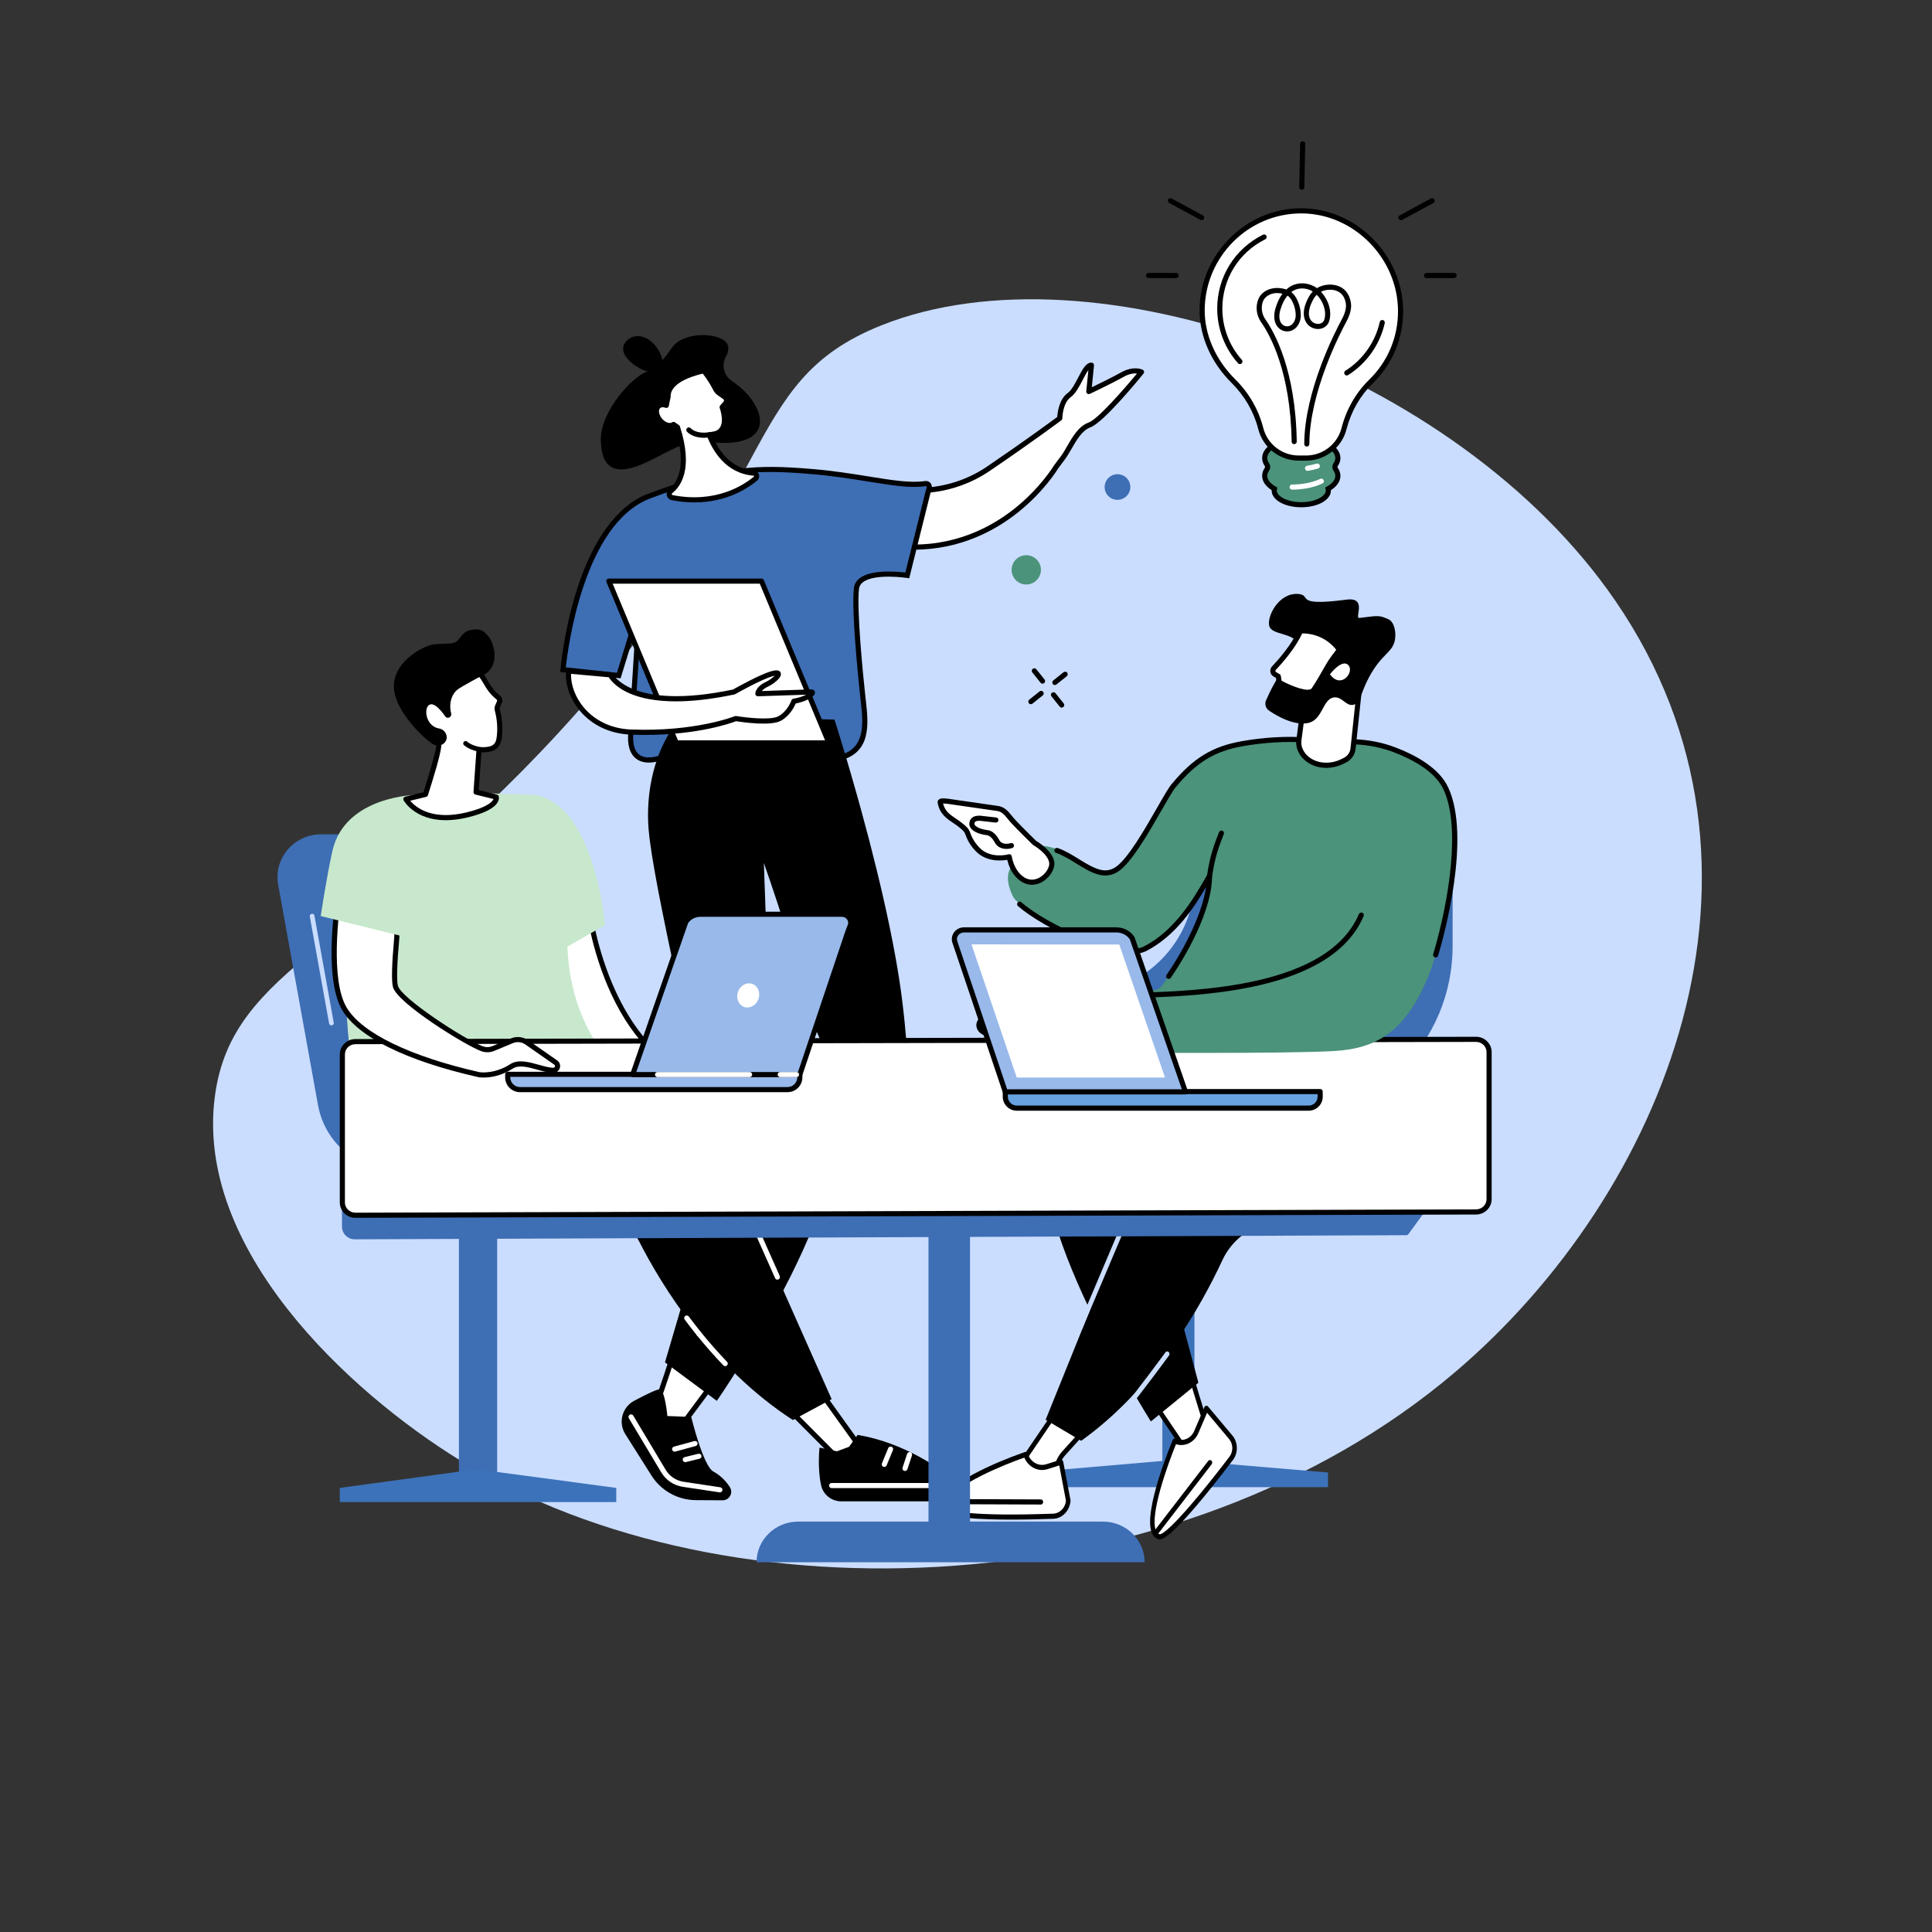 <?xml version="1.0" encoding="UTF-8" standalone="no"?>
<!-- Created with Inkscape (http://www.inkscape.org/) -->

<svg
   version="1.1"
   id="svg2"
   width="3333.333"
   height="3333.333"
   viewBox="0 0 3333.333 3333.333"
   sodipodi:docname="o-nas.ai"
   xmlns:inkscape="http://www.inkscape.org/namespaces/inkscape"
   xmlns:sodipodi="http://sodipodi.sourceforge.net/DTD/sodipodi-0.dtd"
   xmlns="http://www.w3.org/2000/svg"
   xmlns:svg="http://www.w3.org/2000/svg">
  <rect x="0" y="0" width="3333.333" height="3333.333" fill="#333333" stroke="none"/>
  <defs
     id="defs6">
    <clipPath
       clipPathUnits="userSpaceOnUse"
       id="clipPath16">
      <path
         d="M 0,2500 H 2500 V 0 H 0 Z"
         id="path14" />
    </clipPath>
  </defs>
  <sodipodi:namedview
     id="namedview4"
     pagecolor="#ffffff"
     bordercolor="#000000"
     borderopacity="0.25"
     inkscape:showpageshadow="2"
     inkscape:pageopacity="0.0"
     inkscape:pagecheckerboard="0"
     inkscape:deskcolor="#d1d1d1" />
  <g
     id="g8"
     inkscape:groupmode="layer"
     inkscape:label="o-nas"
     transform="matrix(1.333,0,0,-1.333,0,3333.333)">
    <g
       id="g10">
      <g
         id="g12"
         clip-path="url(#clipPath16)">
        <g
           id="g18"
           transform="translate(2091.104,1722.52)">
          <path
             d="m 0,0 c 236.583,-345.674 63.738,-767.304 -207.999,-998.064 -356.017,-302.331 -941.021,-327.342 -1287.826,-113.848 -144.196,88.768 -343.968,274.1 -317.04,471.97 22.824,167.712 187.073,190.081 444.434,469.315 291.81,316.611 233.264,453.441 417.365,527.328 C -676.728,466.804 -205.315,299.988 0,0"
             style="fill:#caddff;fill-opacity:1;fill-rule:nonzero;stroke:none"
             id="path20" />
        </g>
        <g
           id="g22"
           transform="translate(823.046,980.167)">
          <path
             d="m 0,0 -300.982,2.92 c -54.427,0 -100.979,34.653 -110.513,87.404 l -51.527,285.101 c -6.138,33.965 20.394,65.141 55.439,65.141 h 196.386 z"
             style="fill:#3e6eb4;fill-opacity:1;fill-rule:nonzero;stroke:none"
             id="path24" />
        </g>
        <g
           id="g26"
           transform="translate(643.484,559.708)">
          <path
             d="M 0,0 H -49.517 V 429.932 L 0,427.685 Z"
             style="fill:#3e6eb4;fill-opacity:1;fill-rule:nonzero;stroke:none"
             id="path28" />
        </g>
        <g
           id="g30"
           transform="translate(439.81,574.798)">
          <path
             d="m 0,0 169.379,23.113 h 15.532 L 357.831,0 V -18.334 H 0 Z"
             style="fill:#3c72b9;fill-opacity:1;fill-rule:nonzero;stroke:none"
             id="path32" />
        </g>
        <g
           id="g34"
           transform="translate(428.954,1173.429)">
          <path
             d="m 0,0 c -1.448,0 -2.733,1.034 -2.999,2.51 l -24.976,138.398 c -0.298,1.658 0.802,3.245 2.461,3.544 1.649,0.3 3.246,-0.801 3.546,-2.46 L 3.007,3.593 C 3.305,1.935 2.205,0.348 0.546,0.049 0.363,0.016 0.181,0 0,0"
             style="fill:#caddff;fill-opacity:1;fill-rule:nonzero;stroke:none"
             id="path36" />
        </g>
        <g
           id="g38"
           transform="translate(1165.07,1867.404)">
          <path
             d="m 0,0 c 0,0 57.759,-11.849 114.311,26.59 56.552,38.439 92.309,65.262 92.309,65.262 0,0 0.104,21.143 12.211,29.988 12.108,8.844 19.295,38.959 28.782,38.751 l -3.397,-34.139 c 0,0 28.728,13.6 43.436,21.896 14.707,8.297 24.767,3.371 24.767,3.371 0,0 -50.91,-62.696 -67.306,-68.511 C 228.718,77.393 220.08,53.326 210.942,41.084 l -9.138,-12.242 c 0,0 -67.684,-114.022 -201.804,-103.016 z"
             style="fill:#ffffff;fill-opacity:1;fill-rule:nonzero;stroke:none"
             id="path40" />
        </g>
        <g
           id="g42"
           transform="translate(1168.38,1796.301)">
          <path
             d="m 0,0 c 66.543,-4.527 115.836,22.798 145.62,46.735 32.904,26.444 49.861,54.619 50.029,54.901 0.058,0.099 0.122,0.196 0.192,0.289 l 9.137,12.242 c 2.493,3.341 5.017,7.724 7.69,12.365 7.109,12.345 15.166,26.337 28.03,30.899 11.833,4.197 46.48,44.022 62.536,63.449 -3.796,0.373 -9.797,-0.098 -17.265,-4.313 -14.642,-8.259 -43.357,-21.868 -43.646,-22.005 -1.08,-0.51 -2.345,-0.401 -3.324,0.287 -0.974,0.687 -1.504,1.846 -1.386,3.034 l 2.723,27.358 c -2.445,-3.254 -5.145,-8.443 -7.335,-12.654 -4.533,-8.707 -9.217,-17.71 -15.526,-22.318 -10.592,-7.739 -10.853,-27.14 -10.855,-27.335 -0.006,-1.033 -0.498,-2.008 -1.323,-2.628 -0.358,-0.269 -36.467,-27.31 -92.435,-65.352 C 63.664,61.512 14.23,65.23 0,67.205 Z m 14.549,-7.12 c -5.904,0 -11.941,0.241 -18.132,0.749 -1.717,0.141 -3.039,1.576 -3.039,3.299 v 74.174 c 0,0.994 0.449,1.935 1.218,2.564 0.77,0.629 1.791,0.878 2.755,0.68 0.567,-0.114 57.135,-11.065 111.79,26.085 49.988,33.978 84.076,59.144 90.918,64.23 0.308,5.483 2.175,22.674 13.51,30.954 5.057,3.694 9.572,12.372 13.558,20.029 5.447,10.472 10.163,19.541 17.25,19.359 0.92,-0.02 1.793,-0.424 2.406,-1.114 0.612,-0.691 0.907,-1.605 0.814,-2.524 l -2.812,-28.286 c 8.986,4.326 27.285,13.25 37.929,19.255 16.045,9.05 27.374,3.693 27.851,3.461 0.905,-0.444 1.558,-1.276 1.776,-2.262 0.218,-0.985 -0.028,-2.015 -0.664,-2.799 -5.27,-6.491 -51.981,-63.59 -68.768,-69.544 -10.557,-3.744 -17.966,-16.611 -24.503,-27.963 -2.772,-4.816 -5.393,-9.364 -8.122,-13.021 L 201.249,98.099 C 199.707,95.545 182.811,68.186 149.964,41.731 121.503,18.81 75.762,-7.12 14.549,-7.12"
             style="fill:#000000;fill-opacity:1;fill-rule:nonzero;stroke:none"
             id="path44" />
        </g>
        <g
           id="g46"
           transform="translate(1197.908,1874.714)">
          <path
             d="m 0,0 c 1.397,0.212 2.807,-0.288 3.758,-1.332 0.952,-1.044 1.32,-2.496 0.978,-3.866 l -28.335,-113.655 c 0,0 -62.566,9.559 -65.78,-16.883 -3.215,-26.441 5.002,-111.303 8.422,-141.804 3.42,-30.5 8.998,-67.905 -30.574,-77.587 -39.573,-9.682 -183.873,19.781 -221.674,3.554 -37.801,-16.226 -51.22,1.356 -48.09,29.948 3.13,28.592 10.751,159.38 10.751,159.38 l -26.467,-86.229 -72.183,7.649 c 0,0 15.948,188.672 111.778,224.736 95.829,36.065 138.025,37.681 209.616,31.74 C -80.696,10.082 -32.677,-4.963 0,0"
             style="fill:#3e6eb4;fill-opacity:1;fill-rule:nonzero;stroke:none"
             id="path48" />
        </g>
        <g
           id="g50"
           transform="translate(1197.907,1874.714)">
          <path
             d="m 0,0 h 0.021 z m -365.637,-134.98 -1.601,-27.457 c -0.076,-1.309 -7.663,-131.201 -10.765,-159.549 -1.077,-9.835 -0.618,-22.849 7.684,-28.993 7.228,-5.351 19.613,-4.504 35.809,2.448 21.514,9.237 74.197,4.394 125.152,-0.289 40.995,-3.769 79.724,-7.327 97.039,-3.091 35.49,8.682 31.724,41.833 28.403,71.081 l -0.33,2.921 c -0.125,1.102 -12.31,110.586 -8.419,142.573 0.636,5.233 3.226,9.607 7.701,13.003 15.103,11.458 48.601,8.413 58.87,7.156 L 1.524,-4.397 c 0.073,0.297 -0.007,0.609 -0.214,0.836 -0.204,0.225 -0.517,0.333 -0.812,0.288 -19.559,-2.97 -43.829,0.935 -74.549,5.881 -21.638,3.484 -46.161,7.432 -74.023,9.744 -70.849,5.88 -111.952,4.674 -208.176,-31.539 -86.007,-32.368 -106.637,-193.759 -109.32,-218.693 l 66.196,-7.015 z m 7.462,-226.126 c -6.382,0 -11.756,1.601 -16.084,4.805 -8.57,6.343 -12.141,18.459 -10.326,35.036 2.196,20.063 6.668,91.585 9.091,131.604 l -19.151,-62.393 -78.12,8.278 0.271,3.229 c 0.041,0.475 4.201,48.12 20.089,99.543 21.203,68.628 53.647,112.895 93.823,128.014 97.043,36.522 140.771,37.774 211.056,31.94 28.114,-2.333 52.772,-6.302 74.527,-9.804 30.148,-4.854 53.968,-8.689 72.501,-5.873 2.511,0.378 5.001,-0.508 6.704,-2.374 1.702,-1.872 2.353,-4.451 1.741,-6.9 l -29.062,-116.579 -2.983,0.454 c -0.414,0.064 -41.521,6.166 -56.865,-5.484 -3.033,-2.303 -4.712,-5.091 -5.128,-8.525 -3.151,-25.914 5.013,-110.594 8.423,-141.037 l 0.33,-2.911 c 3.451,-30.382 7.747,-68.192 -33.407,-78.26 -18.393,-4.5 -57.655,-0.892 -99.22,2.929 -47.793,4.394 -101.964,9.372 -121.932,0.799 -10.079,-4.326 -18.859,-6.491 -26.278,-6.491"
             style="fill:#000000;fill-opacity:1;fill-rule:nonzero;stroke:none"
             id="path52" />
        </g>
        <g
           id="g54"
           transform="translate(939.518,2038.953)">
          <path
             d="m 0,0 c -5.813,-10.831 -2.93,-24.129 7.36,-31.117 11.321,-7.688 24.151,-18.852 31.497,-33.304 15.243,-29.985 -2.922,-49.912 -49.583,-46.928 -46.659,2.987 -48.132,-4.167 -90.354,-24.515 -42.22,-20.349 -59.956,-9.089 -60.806,27.649 -0.848,36.738 40.009,81.732 59.329,88.662 1.718,0.617 4.755,2.451 8.844,5.245 16.269,11.118 20.083,22.626 27.289,29.874 17.922,18.023 62.157,14.886 68.57,0.251 C 3.924,11.759 3.498,6.517 0,0"
             style="fill:#000000;fill-opacity:1;fill-rule:nonzero;stroke:none"
             id="path56" />
        </g>
        <g
           id="g58"
           transform="translate(842.411,2058.942)">
          <path
             d="m 0,0 c 12.378,-10.032 19.418,-28.692 12.71,-36.555 -6.709,-7.863 -24.625,-1.952 -37.004,8.08 -12.378,10.033 -14.531,20.388 -7.822,28.251 C -25.408,7.639 -12.378,10.032 0,0"
             style="fill:#000000;fill-opacity:1;fill-rule:nonzero;stroke:none"
             id="path60" />
        </g>
        <g
           id="g62"
           transform="translate(852.736,1975.258)">
          <path
             d="m 0,0 c 2.521,1.945 6.084,2.031 9.67,0.676 0.969,5.916 2.296,10.878 2.296,10.878 -1.215,24.864 44.802,33.528 44.802,33.528 h 1.778 c 6.568,-8.471 11.429,-16.243 14.998,-23.351 0.965,-1.922 2.356,-3.609 4.132,-4.868 l 7.687,-5.446 c 2.631,-1.864 3.083,-5.515 0.983,-7.936 l -4.414,-5.089 c 10.236,-31.096 -8.694,-34.368 -8.694,-34.368 -2.734,-0.674 -5.385,-1.112 -7.976,-1.412 6.295,-16.609 22.445,-46.748 57.428,-49.595 3.718,-0.303 5.31,-4.725 2.482,-7.096 -14.726,-12.351 -51.239,-35.669 -107.795,-24.665 -4.089,0.796 -5.298,5.857 -2.051,8.407 11.244,8.829 25.514,30.786 8.8,82.803 -1.921,1.22 -3.638,2.423 -5.078,3.524 C 14.407,-27.236 6.592,-24.784 1.359,-18.343 -3.99,-11.763 -4.598,-3.55 0,0"
             style="fill:#ffffff;fill-opacity:1;fill-rule:nonzero;stroke:none"
             id="path64" />
        </g>
        <g
           id="g66"
           transform="translate(871.784,1954.559)">
          <path
             d="m 0,0 c 0.709,0 1.418,-0.228 2.011,-0.681 1.436,-1.097 3.108,-2.258 4.841,-3.359 0.653,-0.414 1.143,-1.045 1.378,-1.782 17.556,-54.64 1.327,-77.598 -9.907,-86.42 -0.666,-0.522 -0.631,-1.149 -0.552,-1.477 0.08,-0.331 0.341,-0.91 1.19,-1.076 56.031,-10.901 92.118,13.119 105.036,23.952 0.17,0.143 0.331,0.333 0.226,0.66 -0.052,0.163 -0.239,0.55 -0.851,0.599 -36.495,2.97 -53.415,33.68 -60.254,51.722 -0.362,0.955 -0.263,2.023 0.267,2.895 0.53,0.872 1.433,1.45 2.449,1.568 2.707,0.312 5.181,0.75 7.563,1.337 0.076,0.019 0.153,0.035 0.229,0.048 0.135,0.027 4.199,0.871 6.787,5.294 3.132,5.355 2.899,13.922 -0.672,24.776 -0.365,1.107 -0.121,2.324 0.642,3.204 l 4.412,5.089 c 0.395,0.452 0.572,1.018 0.502,1.594 -0.071,0.59 -0.39,1.113 -0.896,1.471 l -7.687,5.447 C 54.557,36.39 52.766,38.494 51.537,40.947 48.052,47.886 43.465,55.11 37.891,62.438 33.323,61.487 -4.776,52.914 -3.776,32.414 -3.759,32.072 -3.796,31.73 -3.884,31.399 -3.897,31.351 -5.182,26.51 -6.111,20.84 c -0.161,-0.98 -0.752,-1.836 -1.612,-2.332 -0.86,-0.496 -1.895,-0.581 -2.826,-0.229 -2.653,1.002 -5.013,0.927 -6.475,-0.2 -0.978,-0.756 -1.567,-1.923 -1.746,-3.468 -0.355,-3.065 1.044,-6.96 3.65,-10.166 4.42,-5.442 10.417,-6.998 13.23,-5.037 C -1.321,-0.197 -0.659,0 0,0 m 26.963,-104.193 c -9.092,0 -18.854,0.873 -29.265,2.899 -3.179,0.618 -5.617,2.925 -6.365,6.021 -0.746,3.091 0.366,6.248 2.899,8.239 9.81,7.701 23.816,28.057 8.053,78.062 -0.899,0.588 -1.763,1.179 -2.591,1.771 -6.066,-2.385 -14.349,0.575 -19.953,7.47 -3.748,4.611 -5.65,10.258 -5.087,15.105 0.386,3.337 1.864,6.085 4.274,7.946 0.002,0 0.002,0.001 0.002,0.001 2.445,1.884 5.613,2.611 9.062,2.136 0.662,3.397 1.326,6.089 1.599,7.158 -0.722,27.022 45.534,36.046 47.517,36.42 0.203,0.038 0.408,0.057 0.613,0.057 h 1.778 c 1.024,0 1.989,-0.474 2.616,-1.282 6.292,-8.117 11.455,-16.156 15.341,-23.894 0.744,-1.487 1.81,-2.749 3.086,-3.652 l 7.687,-5.447 c 2.022,-1.431 3.349,-3.649 3.643,-6.083 0.291,-2.42 -0.466,-4.871 -2.074,-6.724 l -3.196,-3.687 c 3.7,-12.156 3.504,-21.764 -0.589,-28.578 -3.893,-6.481 -9.997,-8.022 -11.096,-8.252 -1.326,-0.326 -2.673,-0.609 -4.063,-0.854 7.115,-16.759 22.615,-41.146 53.056,-43.623 3.1,-0.252 5.699,-2.29 6.624,-5.19 0.903,-2.838 0.028,-5.805 -2.282,-7.743 -11.228,-9.417 -39.012,-28.275 -81.289,-28.276"
             style="fill:#000000;fill-opacity:1;fill-rule:nonzero;stroke:none"
             id="path68" />
        </g>
        <g
           id="g70"
           transform="translate(910.988,1934.02)">
          <path
             d="m 0,0 c -15.198,0 -21.636,7.658 -21.94,8.031 -1.156,1.418 -0.942,3.504 0.476,4.659 1.41,1.146 3.475,0.944 4.636,-0.45 0.319,-0.37 6.786,-7.57 23.353,-5.114 1.797,0.269 3.489,-0.981 3.759,-2.79 C 10.553,2.528 9.303,0.844 7.495,0.576 4.792,0.175 2.296,0 0,0"
             style="fill:#000000;fill-opacity:1;fill-rule:nonzero;stroke:none"
             id="path72" />
        </g>
        <g
           id="g74"
           transform="translate(1175.033,908.668)">
          <path
             d="m 0,0 c -3.84,-1.227 -7.703,-2.13 -11.565,-2.817 -19.269,-3.378 -38.074,-0.754 -48.492,1.418 -5.209,1.055 -8.321,2.002 -8.321,2.002 -30.327,106.896 -29.333,215.848 -29.333,215.848 0,0 -23.375,35.841 -36.861,91.259 -3.377,13.918 -7.548,29.171 -12.051,44.595 -3.509,12.025 -7.195,24.181 -10.882,35.906 -14.61,46.639 -28.826,86.675 -28.826,86.675 l 2.671,-75.705 1.655,-46.876 12.714,-359.369 c -4.701,-0.882 -9.292,-1.462 -13.706,-1.786 -17.724,-1.334 -32.931,1.29 -43.482,4.13 -9.822,2.647 -15.605,5.465 -15.605,5.465 2.273,53.372 -35.028,217.406 -63.324,351.56 -4.568,21.641 -8.917,42.532 -12.802,62.021 -7.195,35.969 -12.89,67.293 -15.803,90.247 -0.199,1.592 -0.398,3.14 -0.574,4.647 -0.795,6.84 -1.302,12.821 -1.501,17.834 -0.176,4.71 -0.221,9.292 -0.176,13.746 0.021,1.42 0.065,2.84 0.132,4.237 0.353,11.122 1.479,21.471 3.112,30.979 2.163,12.67 5.252,23.899 8.674,33.666 5.518,15.769 11.963,27.687 16.973,35.606 0.287,0.472 0.574,0.924 0.862,1.355 4.414,6.819 7.525,10.281 7.525,10.281 0,0 14.701,-4.989 50.479,-2.689 1.523,0.109 3.112,0.216 4.724,0.345 6.202,0.495 12.978,1.182 20.35,2.151 7.747,1.012 15.914,1.807 24.234,2.454 10.132,0.752 20.462,1.269 30.504,1.59 9.623,0.324 18.982,0.475 27.612,0.496 h 0.044 c 5.894,0.021 11.478,0 16.554,-0.021 3.399,-0.044 6.6,-0.109 9.513,-0.151 12.295,-0.238 20.02,-0.58 20.02,-0.58 0,0 0.242,-0.755 0.683,-2.175 0.288,-0.859 0.64,-1.979 1.061,-3.334 2.338,-7.378 6.864,-21.899 12.712,-41.454 4.084,-13.727 8.808,-29.924 13.884,-47.931 1.809,-6.411 3.664,-13.08 5.562,-19.943 0.265,-0.945 0.529,-1.914 0.794,-2.882 3.245,-11.874 6.6,-24.351 9.955,-37.217 0.308,-1.162 0.596,-2.324 0.904,-3.506 12.317,-47.459 24.655,-100.078 33.572,-149.772 3.443,-19.147 6.357,-37.861 8.564,-55.674 C 11.324,146.773 0,0 0,0"
             style="fill:#000000;fill-opacity:1;fill-rule:nonzero;stroke:none"
             id="path76" />
        </g>
        <g
           id="g78"
           transform="translate(1115.577,1066.517)">
          <path
             d="M 0,0 C -1.039,0 -2.063,0.489 -2.707,1.404 L -28.67,38.23 c -1.054,1.494 -0.696,3.559 0.798,4.614 1.493,1.051 3.559,0.697 4.612,-0.799 L 2.703,5.219 C 3.757,3.725 3.399,1.659 1.905,0.605 1.326,0.197 0.66,0 0,0"
             style="fill:#ffffff;fill-opacity:1;fill-rule:nonzero;stroke:none"
             id="path80" />
        </g>
        <g
           id="g82"
           transform="translate(940.972,1156.062)">
          <path
             d="m 0,0 c -9.184,0 -20.861,1.748 -30.607,8.795 -1.481,1.072 -1.815,3.141 -0.744,4.623 1.075,1.482 3.145,1.814 4.623,0.743 C -10.325,2.298 13.795,8.052 14.036,8.111 15.817,8.547 17.606,7.467 18.043,5.692 18.483,3.918 17.403,2.125 15.629,1.684 15.092,1.551 8.652,0 0,0"
             style="fill:#ffffff;fill-opacity:1;fill-rule:nonzero;stroke:none"
             id="path84" />
        </g>
        <g
           id="g86"
           transform="translate(875.306,1539.062)">
          <path
             d="M 0,0 H 197.56 L 110.286,209.421 H -87.274 Z"
             style="fill:#ffffff;fill-opacity:1;fill-rule:nonzero;stroke:none"
             id="path88" />
        </g>
        <g
           id="g90"
           transform="translate(877.514,1542.373)">
          <path
             d="M 0,0 H 190.387 L 105.872,202.799 H -84.516 Z M 195.353,-6.622 H -2.207 c -1.337,0 -2.542,0.804 -3.057,2.038 l -87.274,209.42 c -0.425,1.022 -0.313,2.189 0.302,3.11 0.614,0.921 1.646,1.475 2.754,1.475 h 197.561 c 1.336,0 2.541,-0.804 3.056,-2.038 L 198.41,-2.037 c 0.425,-1.022 0.312,-2.189 -0.302,-3.11 -0.614,-0.921 -1.647,-1.475 -2.755,-1.475"
             style="fill:#000000;fill-opacity:1;fill-rule:nonzero;stroke:none"
             id="path92" />
        </g>
        <g
           id="g94"
           transform="translate(949.908,1605.012)">
          <path
             d="M 0,0 C 0,0 34.418,19.654 50.059,23.832 65.7,28.009 53.849,15.133 42.592,9.881 31.334,4.628 30.983,-2.282 30.983,-2.282 c 0,0 61.566,1.937 68.47,2.282 6.903,0.345 -3.452,-9.001 -21.863,-11.991 0,0 -5.149,-15.182 -18.471,-22.43 -13.321,-7.248 -56.704,0 -56.704,0 0,0 -51.084,-20.789 -135.71,-17.502 -55.986,2.175 -84.079,47.7 -80.471,78.947 l 53.895,-4.858 c 0,0 23.058,-50.979 159.871,-22.166"
             style="fill:#ffffff;fill-opacity:1;fill-rule:nonzero;stroke:none"
             id="path96" />
        </g>
        <g
           id="g98"
           transform="translate(949.907,1605.012)">
          <path
             d="m 0,0 h 0.021 z m -210.724,23.426 c -0.582,-14.449 5.721,-31.044 16.903,-44.095 14.629,-17.07 36.169,-26.994 60.657,-27.946 82.834,-3.215 133.828,17.056 134.334,17.261 0.567,0.23 1.186,0.299 1.792,0.198 11.76,-1.962 44.475,-5.851 54.576,-0.357 12.047,6.554 16.871,20.446 16.918,20.585 0.394,1.16 1.397,2.008 2.606,2.204 7.141,1.161 12.758,3.271 16.463,5.177 C 76.553,-4.16 33.233,-5.523 31.088,-5.591 30.192,-5.624 29.269,-5.26 28.62,-4.6 c -0.646,0.661 -0.989,1.562 -0.942,2.486 0.046,0.911 0.819,9.071 13.513,14.995 4.934,2.301 9.273,5.759 11.516,8.177 C 52.199,20.955 51.606,20.817 50.914,20.633 35.862,16.613 1.983,-2.681 1.642,-2.875 1.343,-3.046 1.019,-3.169 0.683,-3.24 -124.31,-29.564 -156.305,9.829 -161.92,19.027 Z m 95.719,-79.017 c -5.946,0 -12.083,0.114 -18.418,0.36 -26.348,1.023 -49.584,11.768 -65.424,30.253 -13.386,15.619 -20.191,35.201 -18.208,52.383 0.205,1.785 1.811,3.076 3.587,2.917 l 53.895,-4.858 c 1.188,-0.108 2.227,-0.846 2.72,-1.933 0.218,-0.461 24.245,-47.942 155.665,-20.397 4.313,2.445 35.322,19.871 50.395,23.897 2.632,0.703 9.628,2.568 11.407,-2.319 C 63.004,18.138 49.265,9.341 43.991,6.88 39.904,4.973 37.533,2.906 36.16,1.195 c 15.067,0.477 57.525,1.832 63.127,2.111 5.022,0.242 5.535,-3.124 5.604,-3.802 0.61,-5.748 -12.28,-12 -24.891,-14.43 -1.914,-4.535 -7.725,-16.107 -19.298,-22.403 -13.239,-7.207 -50.423,-1.712 -57.921,-0.506 -6.766,-2.597 -49.214,-17.755 -117.786,-17.756"
             style="fill:#000000;fill-opacity:1;fill-rule:nonzero;stroke:none"
             id="path100" />
        </g>
        <g
           id="g102"
           transform="translate(1546.583,1422.271)">
          <path
             d="m 0,0 v -57.786 c 0,-82.816 -66.743,-149.951 -149.074,-149.951 -82.332,0 -149.075,-67.136 -149.075,-149.951 0,-7.38 6.101,-13.363 13.627,-13.363 h 394.611 c 123.426,0 223.483,100.645 223.483,224.797 V 7.534 c 0,49.38 -39.797,89.41 -88.888,89.41 H 96.377 C 43.15,96.944 0,53.541 0,0"
             style="fill:#3e6eb4;fill-opacity:1;fill-rule:nonzero;stroke:none"
             id="path104" />
        </g>
        <path
           d="m 1545.998,588.229 h -41.532 v 439.402 h 41.532 z"
           style="fill:#3c72b9;fill-opacity:1;fill-rule:nonzero;stroke:none"
           id="path106" />
        <g
           id="g108"
           transform="translate(1330.575,594.741)">
          <path
             d="m 0,0 183.805,15.812 h 16.854 L 388.306,0 V -18.99 H 0 Z"
             style="fill:#3c72b9;fill-opacity:1;fill-rule:nonzero;stroke:none"
             id="path110" />
        </g>
        <g
           id="g112"
           transform="translate(841.205,662.648)">
          <path
             d="M 0,0 C 4.57,4.623 30.981,86.781 30.981,86.781 L 83.169,49.545 25.954,-27.35 Z"
             style="fill:#ffffff;fill-opacity:1;fill-rule:nonzero;stroke:none"
             id="path114" />
        </g>
        <g
           id="g116"
           transform="translate(845.297,663.147)">
          <path
             d="M 0,0 21.557,-22.716 74.404,48.312 28.652,80.957 C 21.914,60.117 6.302,12.6 0,0 m 21.863,-31.16 c -0.906,0 -1.774,0.371 -2.401,1.032 l -25.954,27.35 c -1.212,1.277 -1.21,3.275 -0.009,4.549 3.054,3.956 17.845,46.972 30.239,85.524 0.323,1.006 1.106,1.797 2.11,2.129 1.005,0.333 2.104,0.167 2.964,-0.447 L 81,51.741 c 0.724,-0.517 1.209,-1.303 1.347,-2.182 0.138,-0.878 -0.082,-1.776 -0.614,-2.49 L 24.518,-29.826 c -0.582,-0.783 -1.483,-1.27 -2.457,-1.328 -0.067,-0.004 -0.134,-0.006 -0.198,-0.006"
             style="fill:#000000;fill-opacity:1;fill-rule:nonzero;stroke:none"
             id="path118" />
        </g>
        <g
           id="g120"
           transform="translate(935.252,558.767)">
          <path
             d="m 0,0 -34.707,0.206 c -22.962,0.136 -44.32,11.803 -56.842,31.051 l -34.316,54.332 c -9.484,15.015 -4.179,34.909 11.503,43.243 14.323,7.612 29.331,15.029 32.848,14.694 7.141,-0.681 10.024,-34.458 10.024,-34.458 l 30.92,-1.191 c 0,0 15.276,-63.52 28.716,-70.739 C -2.062,31.877 4.773,24.154 9.372,17.103 14.188,9.719 8.815,-0.052 0,0"
             style="fill:#000000;fill-opacity:1;fill-rule:nonzero;stroke:none"
             id="path122" />
        </g>
        <g
           id="g124"
           transform="translate(931.765,569.008)">
          <path
             d="m 0,0 c -0.164,0 -0.33,0.012 -0.498,0.038 l -47.474,7.15 C -59.639,8.945 -69.809,15.76 -75.87,25.885 l -41.947,70.079 c -0.94,1.569 -0.429,3.603 1.14,4.542 1.565,0.936 3.602,0.43 4.542,-1.14 l 41.947,-70.079 c 5.042,-8.422 13.497,-14.09 23.203,-15.552 L 0.489,6.585 C 2.298,6.313 3.541,4.626 3.27,2.818 3.022,1.177 1.61,0 0,0"
             style="fill:#ffffff;fill-opacity:1;fill-rule:nonzero;stroke:none"
             id="path126" />
        </g>
        <g
           id="g128"
           transform="translate(873.163,621.708)">
          <path
             d="m 0,0 c -1.457,0 -2.791,0.969 -3.192,2.442 -0.481,1.764 0.56,3.584 2.323,4.064 l 26.448,7.203 c 1.761,0.48 3.584,-0.559 4.065,-2.324 C 30.125,9.621 29.084,7.801 27.32,7.32 L 0.873,0.117 C 0.582,0.038 0.289,0 0,0"
             style="fill:#ffffff;fill-opacity:1;fill-rule:nonzero;stroke:none"
             id="path130" />
        </g>
        <g
           id="g132"
           transform="translate(886.938,608.126)">
          <path
             d="m 0,0 c -1.492,0 -2.843,1.013 -3.214,2.525 -0.435,1.776 0.653,3.568 2.429,4.002 l 17.733,4.338 C 18.727,11.3 20.516,10.213 20.951,8.436 21.386,6.66 20.298,4.868 18.522,4.433 L 0.789,0.095 C 0.524,0.031 0.261,0 0,0"
             style="fill:#ffffff;fill-opacity:1;fill-rule:nonzero;stroke:none"
             id="path134" />
        </g>
        <g
           id="g136"
           transform="translate(1019.278,678.324)">
          <path
             d="M 0,0 60.59,-60.878 92.711,-49.082 36.857,28.803 Z"
             style="fill:#ffffff;fill-opacity:1;fill-rule:nonzero;stroke:none"
             id="path138" />
        </g>
        <g
           id="g140"
           transform="translate(1024.256,678.014)">
          <path
             d="M 0,0 56.462,-56.728 82.504,-47.164 31.2,24.38 Z m 55.613,-63.879 c -0.864,0 -1.714,0.34 -2.347,0.976 L -7.326,-2.025 c -0.669,0.671 -1.016,1.596 -0.957,2.541 0.058,0.945 0.519,1.82 1.265,2.403 L 29.84,31.722 c 0.711,0.557 1.628,0.794 2.509,0.669 0.895,-0.128 1.694,-0.615 2.22,-1.348 l 55.852,-77.885 c 0.604,-0.84 0.779,-1.914 0.475,-2.903 -0.304,-0.988 -1.052,-1.778 -2.022,-2.134 L 56.755,-63.675 c -0.373,-0.137 -0.758,-0.204 -1.142,-0.204"
             style="fill:#000000;fill-opacity:1;fill-rule:nonzero;stroke:none"
             id="path142" />
        </g>
        <g
           id="g144"
           transform="translate(1060.725,626.971)">
          <path
             d="M 0,0 C 0,0 -2.929,-25.899 2.04,-48.786 4.688,-60.983 15.678,-69.56 28.158,-69.56 h 148.703 c 10.63,0 15.448,13.266 7.3,20.093 C 157.721,-27.314 109.081,6.51 49.28,16.439 L 32.6,-6.906 Z"
             style="fill:#000000;fill-opacity:1;fill-rule:nonzero;stroke:none"
             id="path146" />
        </g>
        <g
           id="g148"
           transform="translate(1230.516,574.545)">
          <path
             d="m 0,0 h -154.111 c -1.828,0 -3.311,1.482 -3.311,3.311 0,1.828 1.483,3.311 3.311,3.311 H 0 C 1.828,6.622 3.311,5.139 3.311,3.311 3.311,1.482 1.828,0 0,0"
             style="fill:#ffffff;fill-opacity:1;fill-rule:nonzero;stroke:none"
             id="path150" />
        </g>
        <g
           id="g152"
           transform="translate(1144.524,601.921)">
          <path
             d="m 0,0 c -0.42,0 -0.847,0.081 -1.259,0.251 -1.692,0.697 -2.496,2.632 -1.8,4.323 L 5.1,24.361 c 0.696,1.69 2.638,2.496 4.322,1.799 1.692,-0.697 2.495,-2.633 1.799,-4.323 L 3.063,2.05 C 2.537,0.772 1.302,0 0,0"
             style="fill:#ffffff;fill-opacity:1;fill-rule:nonzero;stroke:none"
             id="path154" />
        </g>
        <g
           id="g156"
           transform="translate(1171.346,596.718)">
          <path
             d="m 0,0 c -0.345,0 -0.694,0.054 -1.039,0.169 -1.737,0.573 -2.679,2.446 -2.104,4.182 l 5.902,17.851 c 0.573,1.735 2.446,2.677 4.182,2.103 1.737,-0.573 2.679,-2.446 2.103,-4.182 L 3.143,2.272 C 2.684,0.881 1.39,0 0,0"
             style="fill:#ffffff;fill-opacity:1;fill-rule:nonzero;stroke:none"
             id="path158" />
        </g>
        <g
           id="g160"
           transform="translate(698.557,1104.325)">
          <path
             d="m 0,0 c 0,0 276.913,32.235 359.255,-39.045 82.343,-71.279 -129.984,-377.796 -129.984,-377.796 l -67.146,49.797 63.692,216.643 -255.977,72.695 z"
             style="fill:#000000;fill-opacity:1;fill-rule:nonzero;stroke:none"
             id="path162" />
        </g>
        <g
           id="g164"
           transform="translate(546.157,963.247)">
          <path
             d="m 0,0 c 40.224,-12.767 112.195,-29.27 212.789,-27.898 28.582,0.39 54.969,-15.402 67.953,-40.866 29.796,-58.433 94.286,-163.643 199.334,-231.835 l 50.171,27.032 L 402.195,14.687 C 390.503,41.006 368.639,61.46 341.601,71.375 L 87.815,164.437 c 0,0 -78.693,21.994 -117.273,-48.255 -6.89,-12.544 -19.685,9.881 -22.732,-0.241 C -62.637,81.234 -34.547,10.965 0,0"
             style="fill:#000000;fill-opacity:1;fill-rule:nonzero;stroke:none"
             id="path166" />
        </g>
        <g
           id="g168"
           transform="translate(1006.219,844.362)">
          <path
             d="m 0,0 c -1.27,0 -2.479,0.733 -3.029,1.968 l -57.865,130.26 c -11.262,25.353 -32.659,45.371 -58.708,54.923 l -121.536,44.567 c -1.715,0.63 -2.597,2.531 -1.967,4.248 0.629,1.718 2.53,2.598 4.248,1.968 l 121.535,-44.566 c 27.722,-10.165 50.494,-31.47 62.481,-58.453 L 3.024,4.656 C 3.766,2.985 3.013,1.029 1.343,0.286 0.905,0.092 0.448,0 0,0"
             style="fill:#ffffff;fill-opacity:1;fill-rule:nonzero;stroke:none"
             id="path170" />
        </g>
        <g
           id="g172"
           transform="translate(938.654,732.385)">
          <path
             d="m 0,0 c -0.869,0 -1.737,0.34 -2.386,1.016 -11.661,12.127 -23.139,25.155 -34.115,38.723 -1.151,1.422 -0.931,3.506 0.492,4.656 1.423,1.151 3.509,0.929 4.656,-0.492 C -20.494,30.482 -9.143,17.597 2.386,5.605 3.654,4.287 3.612,2.192 2.296,0.924 1.653,0.307 0.826,0 0,0"
             style="fill:#ffffff;fill-opacity:1;fill-rule:nonzero;stroke:none"
             id="path174" />
        </g>
        <g
           id="g176"
           transform="translate(904.729,770.895)">
          <path
             d="m 0,0 c -0.966,0 -1.923,0.42 -2.576,1.229 -5.406,6.684 -10.775,13.603 -15.961,20.564 -1.093,1.467 -0.789,3.541 0.679,4.633 1.464,1.092 3.539,0.788 4.632,-0.677 C -8.094,18.857 -2.778,12.008 2.572,5.393 3.723,3.971 3.5,1.887 2.08,0.737 1.468,0.241 0.731,0 0,0"
             style="fill:#ffffff;fill-opacity:1;fill-rule:nonzero;stroke:none"
             id="path178" />
        </g>
        <g
           id="g180"
           transform="translate(761.474,1327.992)">
          <path
             d="M 0,0 C 0,0 24.357,-221.156 187.905,-235.627 L 0,-238.297 c 0,0 -69.574,140.985 -72.399,195.879 C -75.224,12.476 0,0 0,0"
             style="fill:#ffffff;fill-opacity:1;fill-rule:nonzero;stroke:none"
             id="path182" />
        </g>
        <g
           id="g184"
           transform="translate(744.111,1325.881)">
          <path
             d="m 0,0 c -13.002,0 -30.569,-2.084 -41.501,-11.857 -7.413,-6.624 -10.853,-16.139 -10.228,-28.28 2.582,-50.197 62.937,-175.836 71.143,-192.708 l 152.518,2.167 C 119.111,-215.389 76.327,-174.82 46.982,-111.671 23.753,-61.685 15.991,-12.473 14.401,-0.83 11.519,-0.488 6.294,0 0,0 m 17.362,-239.496 c -1.259,0 -2.41,0.714 -2.968,1.845 -2.854,5.782 -69.91,142.229 -72.736,197.174 -0.733,14.248 3.453,25.542 12.441,33.569 21.35,19.068 62.08,12.572 63.804,12.285 1.464,-0.242 2.587,-1.429 2.751,-2.903 0.06,-0.549 6.365,-55.546 32.403,-111.507 34.679,-74.527 85.987,-115.3 152.502,-121.185 1.757,-0.155 3.083,-1.659 3.018,-3.42 -0.065,-1.762 -1.5,-3.163 -3.261,-3.188 l -187.906,-2.67 c -0.016,0 -0.033,0 -0.048,0"
             style="fill:#000000;fill-opacity:1;fill-rule:nonzero;stroke:none"
             id="path186" />
        </g>
        <g
           id="g188"
           transform="translate(528.706,1468.543)">
          <path
             d="m 0,0 c 31.727,7.459 44.963,7.557 160.291,3.38 28.189,-1.02 61.717,-36.397 65.033,-64.408 -8.961,-26.868 -50.307,-159.522 21.875,-263.167 10.243,-14.706 24.166,-30.834 43.282,-46.297 -10.74,-8.685 -27.428,-19.989 -49.839,-26.644 -36.031,-10.699 -59.607,-1.574 -85.907,0 -88.363,5.289 -128.268,-80.165 -176.405,-62.483 -15.277,5.612 -35.613,23.165 -46.559,83.805 -10.452,53.036 -12.569,97.935 -12.303,130.439 0.622,75.977 14.565,120.72 30.989,173.422 C -41.015,-44.588 -30.106,-7.078 0,0"
             style="fill:#c7e8cc;fill-opacity:1;fill-rule:nonzero;stroke:none"
             id="path190" />
        </g>
        <g
           id="g192"
           transform="translate(782.969,1303.21)">
          <path
             d="m 0,0 c 0,0 -11.533,145.24 -83.474,166.877 l 23.416,-201.28 z"
             style="fill:#c7e8cc;fill-opacity:1;fill-rule:nonzero;stroke:none"
             id="path194" />
        </g>
        <g
           id="g196"
           transform="translate(1568.969,635.763)">
          <path
             d="M 0,0 C -4.189,4.66 -28.396,87.461 -28.396,87.461 L -76.231,49.933 -23.789,-27.565 Z"
             style="fill:#ffffff;fill-opacity:1;fill-rule:nonzero;stroke:none"
             id="path198" />
        </g>
        <g
           id="g200"
           transform="translate(1496.936,684.954)">
          <path
             d="m 0,0 48.515,-71.695 19.86,23.011 C 62.582,-35.937 48.234,12.093 42.084,33.018 Z m 48.245,-80.066 c -0.059,0 -0.116,0.002 -0.175,0.006 -0.853,0.057 -1.641,0.531 -2.159,1.296 L -6.531,-1.266 c -0.485,0.718 -0.69,1.629 -0.566,2.521 0.123,0.892 0.566,1.689 1.224,2.205 L 41.96,40.988 c 0.757,0.597 1.728,0.755 2.605,0.423 0.88,-0.332 1.57,-1.112 1.861,-2.105 11.386,-38.945 24.975,-82.397 27.734,-86.216 1.149,-1.278 1.105,-3.286 -0.021,-4.59 L 50.35,-79.064 c -0.554,-0.643 -1.315,-1.002 -2.105,-1.002"
             style="fill:#000000;fill-opacity:1;fill-rule:nonzero;stroke:none"
             id="path202" />
        </g>
        <g
           id="g204"
           transform="translate(1561.512,677.808)">
          <path
             d="m 0,0 31.411,-37.389 c 6.457,-7.686 6.716,-19.442 0.598,-27.456 -24.147,-31.628 -81.918,-105.245 -93.577,-101.303 -27.488,9.295 20.631,123.84 20.631,123.84 10.638,-4.968 22.946,0.202 27.861,11.705 z"
             style="fill:#ffffff;fill-opacity:1;fill-rule:nonzero;stroke:none"
             id="path206" />
        </g>
        <g
           id="g208"
           transform="translate(1522.112,631.39)">
          <path
             d="m 0,0 c -10.932,-26.637 -34.056,-91.318 -26.094,-111.502 1.055,-2.675 2.615,-4.329 4.768,-5.057 4.219,-1.223 28.069,18.51 90.509,100.291 5.112,6.697 4.894,16.593 -0.504,23.02 L 40.197,40.655 28.969,14.377 C 23.763,2.194 11.421,-3.723 0,0 m -21.102,-123.26 c -0.851,0 -1.442,0.2 -1.91,0.359 -3.837,1.297 -6.68,4.227 -8.448,8.709 -11.024,27.943 25.7,115.985 27.269,119.719 0.668,1.594 2.331,2.317 3.778,1.642 9.243,-4.318 19.829,0.111 24.09,10.083 l 13.077,30.603 c 0.418,0.981 1.239,1.666 2.193,1.834 0.95,0.166 1.921,-0.203 2.584,-0.994 l 31.411,-37.39 c 7.479,-8.901 7.777,-22.612 0.692,-31.892 -71.378,-93.49 -88.978,-102.673 -94.736,-102.673"
             style="fill:#000000;fill-opacity:1;fill-rule:nonzero;stroke:none"
             id="path210" />
        </g>
        <g
           id="g212"
           transform="translate(1496.226,513.603)">
          <path
             d="m 0,0 c -0.682,0 -1.367,0.267 -1.923,0.811 -1.226,1.199 -1.356,3.29 -0.293,4.67 l 69.828,90.667 c 1.063,1.38 2.914,1.529 4.143,0.329 1.225,-1.199 1.355,-3.29 0.292,-4.67 L 2.22,1.14 C 1.638,0.386 0.822,0 0,0"
             style="fill:#000000;fill-opacity:1;fill-rule:nonzero;stroke:none"
             id="path214" />
        </g>
        <g
           id="g216"
           transform="translate(1405.752,651.562)">
          <path
             d="m 0,0 -29.138,-32.191 c -5.198,-5.743 -8.461,-13.262 -9.252,-21.318 l -2.954,-30.098 -53.761,22.367 61.322,90.269 z"
             style="fill:#ffffff;fill-opacity:1;fill-rule:nonzero;stroke:none"
             id="path218" />
        </g>
        <g
           id="g220"
           transform="translate(1315.399,591.873)">
          <path
             d="m 0,0 46.502,-19.347 2.541,25.891 c 0.864,8.783 4.456,17.064 10.117,23.318 L 85.873,59.375 57.12,84.082 Z m 49.008,-27.229 c -0.342,0 -0.686,0.067 -1.017,0.204 L -5.77,-4.657 c -0.874,0.364 -1.544,1.175 -1.803,2.185 -0.26,1.01 -0.078,2.099 0.49,2.934 l 61.322,90.269 c 0.983,1.45 2.824,1.726 4.11,0.62 L 92.132,62.322 c 0.679,-0.583 1.097,-1.469 1.151,-2.428 0.054,-0.96 -0.266,-1.898 -0.876,-2.57 L 63.27,25.133 C 58.575,19.944 55.594,13.084 54.881,5.815 l -2.954,-30.098 c -0.099,-1.012 -0.607,-1.917 -1.376,-2.452 -0.468,-0.327 -1.004,-0.494 -1.543,-0.494"
             style="fill:#000000;fill-opacity:1;fill-rule:nonzero;stroke:none"
             id="path222" />
        </g>
        <g
           id="g224"
           transform="translate(1373.28,608.011)">
          <path
             d="m 0,0 9.398,-49.747 c -0.954,-11.132 -9.277,-19.758 -19.44,-20.124 -40.128,-1.448 -134.669,-3.448 -140.139,9.571 -12.896,30.691 104.368,70.356 104.368,70.356 3.904,-12.51 16.039,-19.461 27.6,-15.809 z"
             style="fill:#ffffff;fill-opacity:1;fill-rule:nonzero;stroke:none"
             id="path226" />
        </g>
        <g
           id="g228"
           transform="translate(1325.784,614.028)">
          <path
             d="m 0,0 c -27.199,-9.47 -91.367,-35.734 -99.881,-57.317 -1.086,-2.757 -1.135,-5.238 -0.151,-7.582 2.098,-4.617 33.399,-11.432 137.392,-7.68 8.511,0.307 15.554,7.426 16.562,16.646 l -8.645,45.777 -15.203,-4.802 C 17.946,-18.785 5.284,-12.283 0,0 m -17.015,-80.259 c -9.647,0 -19.37,0.122 -28.682,0.423 -48.735,1.572 -57.499,6.999 -59.642,12.102 -1.738,4.135 -1.707,8.546 0.092,13.108 C -93.568,-25.017 -3.011,5.908 0.839,7.21 2.342,7.719 3.933,6.805 4.453,5.138 7.846,-5.74 18.401,-11.769 28.491,-8.582 l 18.214,5.754 c 0.778,0.247 1.615,0.118 2.311,-0.356 0.694,-0.473 1.183,-1.248 1.352,-2.143 l 9.396,-49.747 c 0.063,-0.331 0.08,-0.671 0.052,-1.008 -1.092,-12.759 -10.664,-22.696 -22.269,-23.115 -14.965,-0.54 -34.599,-1.062 -54.562,-1.062"
             style="fill:#000000;fill-opacity:1;fill-rule:nonzero;stroke:none"
             id="path230" />
        </g>
        <g
           id="g232"
           transform="translate(1347.232,553.277)">
          <path
             d="m 0,0 h -0.01 l -123.951,0.467 c -1.622,0.006 -2.933,1.493 -2.927,3.321 0.005,1.825 1.319,3.3 2.936,3.3 h 0.01 L 0.01,6.622 C 1.631,6.616 2.942,5.128 2.937,3.3 2.931,1.475 1.617,0 0,0"
             style="fill:#000000;fill-opacity:1;fill-rule:nonzero;stroke:none"
             id="path234" />
        </g>
        <g
           id="g236"
           transform="translate(1699.718,1080.901)">
          <path
             d="m 0,0 c 0,0 -253.813,32.487 -329.287,-39.351 -75.473,-71.838 119.141,-380.756 119.141,-380.756 l 61.545,50.187 -58.379,218.341 234.624,73.264 z"
             style="fill:#000000;fill-opacity:1;fill-rule:nonzero;stroke:none"
             id="path238" />
        </g>
        <g
           id="g240"
           transform="translate(1836.503,964.222)">
          <path
             d="m 0,0 c -36.868,-12.867 -102.076,-40.417 -191.789,-47.531 -26.132,-2.072 -50.731,-21.613 -62.633,-47.276 -27.31,-58.891 -86.42,-164.925 -182.705,-233.652 l -45.986,27.244 117.371,290.513 c 10.716,26.525 30.756,47.139 55.539,57.132 l 232.615,93.791 c 0,0 72.128,22.167 107.491,-48.633 6.315,-12.643 18.043,9.959 20.835,-0.242 C 60.314,56.366 31.665,11.05 0,0"
             style="fill:#000000;fill-opacity:1;fill-rule:nonzero;stroke:none"
             id="path242" />
        </g>
        <g
           id="g244"
           transform="translate(1398.275,779.301)">
          <path
             d="M 0,0 C -0.424,0 -0.856,0.104 -1.266,0.324 -2.728,1.113 -3.348,3.09 -2.648,4.739 l 72.485,170.908 c 10.958,27.127 31.816,48.587 57.2,58.821 l 33.822,13.637 c 1.521,0.617 3.206,-0.28 3.752,-2.002 0.547,-1.722 -0.248,-3.617 -1.776,-4.233 L 129.014,228.233 C 105.115,218.598 85.487,198.41 75.16,172.846 L 2.652,1.883 C 2.147,0.694 1.095,0 0,0"
             style="fill:#caddff;fill-opacity:1;fill-rule:nonzero;stroke:none"
             id="path246" />
        </g>
        <g
           id="g248"
           transform="translate(1459.297,677.666)">
          <path
             d="m 0,0 c -0.746,0 -1.489,0.317 -2.061,0.953 -1.155,1.284 -1.168,3.38 -0.03,4.682 12.156,13.903 47.312,61.614 51.281,67.008 1.032,1.407 2.885,1.602 4.135,0.435 1.248,-1.168 1.42,-3.255 0.384,-4.662 C 49.725,62.999 14.421,15.086 2.091,0.987 1.516,0.329 0.759,0 0,0"
             style="fill:#caddff;fill-opacity:1;fill-rule:nonzero;stroke:none"
             id="path250" />
        </g>
        <g
           id="g252"
           transform="translate(442.667,912.701)">
          <path
             d="m 0,0 -0.425,88.641 c -0.008,1.69 1.395,3.062 3.124,3.054 L 1443.35,85.094 c 2.523,-0.011 3.982,-2.801 2.515,-4.807 l -65.698,-89.835 c -0.581,-0.795 -1.517,-1.268 -2.517,-1.272 L 16.661,-16.146 C 7.5,-16.182 0.043,-8.955 0,0"
             style="fill:#3e6eb4;fill-opacity:1;fill-rule:nonzero;stroke:none"
             id="path254" />
        </g>
        <g
           id="g256"
           transform="translate(1910.516,931.978)">
          <path
             d="m 0,0 -1450.444,-4.266 c -9.356,-0.027 -16.955,7.379 -16.955,16.526 v 191.674 c 0,9.113 7.547,16.507 16.869,16.526 l 1450.444,2.96 c 9.35,0.019 16.94,-7.385 16.94,-16.526 V 16.526 C 16.854,7.418 9.316,0.027 0,0"
             style="fill:#ffffff;fill-opacity:1;fill-rule:nonzero;stroke:none"
             id="path258" />
        </g>
        <g
           id="g260"
           transform="translate(1910.467,1152.086)">
          <path
             d="m 0,0 h -0.03 l -1450.444,-2.96 c -7.482,-0.015 -13.569,-5.944 -13.569,-13.215 v -191.674 c 0,-3.463 1.37,-6.737 3.854,-9.218 2.584,-2.578 6.042,-3.997 9.743,-3.997 h 0.041 l 1450.446,4.266 0.009,-3.311 -0.009,3.311 c 7.473,0.022 13.554,5.95 13.554,13.215 v 190.369 c 0,3.461 -1.367,6.733 -3.85,9.214 C 7.161,-1.42 3.701,0 0,0 m -1450.446,-227.685 c -5.464,0 -10.58,2.104 -14.413,5.929 -3.74,3.733 -5.798,8.671 -5.798,13.907 v 191.674 c 0,10.916 9.047,19.814 20.17,19.837 L -0.043,6.622 H 0 c 5.467,0 10.585,-2.107 14.417,-5.935 3.736,-3.732 5.792,-8.669 5.792,-13.901 v -190.369 c 0,-10.905 -9.039,-19.804 -20.149,-19.837 l -1450.443,-4.265 z"
             style="fill:#000000;fill-opacity:1;fill-rule:nonzero;stroke:none"
             id="path262" />
        </g>
        <g
           id="g264"
           transform="translate(1871.399,1480.122)">
          <path
             d="m 0,0 c -11.555,24.811 -42.313,40.839 -66.224,49.951 -16.531,6.299 -34.057,9.727 -51.789,10.405 l -62.695,2.396 c -23.689,1.658 -51.579,0.589 -82.038,-4.687 -40.46,-7.008 -63.94,-23.505 -89.75,-54.69 -11.67,-14.1 -47.444,-91.018 -72.525,-107.529 -16.08,-10.586 -41.561,7.762 -65.369,20.138 -13.812,7.18 -27.447,10.07 -37.353,10.069 -24.124,-0.003 -32.516,-21.558 -36.866,-31.214 -5.223,-11.596 -0.165,-25.742 4.44,-34.826 2.947,-5.814 8.855,-8.85 14.135,-12.796 21.793,-16.286 111.36,-79.861 159.248,-53.395 40.838,22.569 67.23,62.647 80.848,92.708 -2.315,-50.437 -47.452,-123.151 -61.857,-142.231 -2.332,-3.09 -5.877,-5.078 -9.783,-5.512 l -94.503,-10.495 c -1.292,-0.093 -2.712,-0.616 -4.115,-1.348 -6.193,-3.231 -10.222,-9.377 -11.155,-16.17 -1.49,-10.85 -0.554,-31.196 2.868,-37.757 l 3.241,-6.215 c 2.615,-5.014 7.846,-8.209 13.607,-8.301 50.203,-0.798 262.412,-1.907 322.664,1.613 56.111,3.278 94.2,25.195 124.2,101.64 C -8.85,-207.87 30.846,-66.234 0,0"
             style="fill:#4b937a;fill-opacity:1;fill-rule:nonzero;stroke:none"
             id="path266" />
        </g>
        <g
           id="g268"
           transform="translate(1430.313,1207.015)">
          <path
             d="m 0,0 c -1.638,0 -3.061,1.215 -3.278,2.881 -0.238,1.814 1.038,3.476 2.853,3.713 8.247,1.08 21.814,1.478 38.988,1.982 81.063,2.376 249.743,7.322 289.981,101.92 0.713,1.682 2.659,2.468 4.341,1.751 1.683,-0.716 2.466,-2.66 1.75,-4.343 C 292.739,9.404 121.197,4.374 38.757,1.957 21.77,1.459 8.35,1.065 0.433,0.029 0.289,0.01 0.144,0 0,0"
             style="fill:#000000;fill-opacity:1;fill-rule:nonzero;stroke:none"
             id="path270" />
        </g>
        <g
           id="g272"
           transform="translate(1512.677,1233.632)">
          <path
             d="m 0,0 c -0.655,0 -1.315,0.193 -1.893,0.596 -1.5,1.046 -1.866,3.11 -0.821,4.61 17.252,24.72 45.161,73.587 51.067,113.627 C 33.328,93.238 9.467,55.941 -28.866,36.173 c -36.802,-18.98 -135.69,30.987 -166.287,58.123 -1.369,1.213 -1.494,3.306 -0.28,4.674 1.211,1.367 3.306,1.494 4.673,0.28 31.816,-28.217 127.424,-73.403 158.859,-57.192 40.085,20.671 64.069,62.032 78.398,86.744 1.205,2.077 2.348,4.048 3.434,5.895 0.759,1.288 2.281,1.91 3.727,1.516 1.442,-0.394 2.44,-1.705 2.438,-3.199 C 56.014,79.339 8.171,9.234 2.718,1.417 2.073,0.494 1.045,0 0,0"
             style="fill:#000000;fill-opacity:1;fill-rule:nonzero;stroke:none"
             id="path274" />
        </g>
        <g
           id="g276"
           transform="translate(1858.221,1261.388)">
          <path
             d="m 0,0 c -0.315,0 -0.631,0.045 -0.948,0.139 -1.753,0.522 -2.749,2.366 -2.227,4.118 20.261,68.014 35.916,164.63 13.353,213.079 -11.098,23.831 -41.15,39.396 -64.407,48.257 -15.97,6.085 -33.039,9.512 -50.733,10.188 l -62.694,2.397 c -25.452,1.78 -53.55,0.173 -81.347,-4.641 -36.977,-6.405 -60.764,-20.916 -87.764,-53.538 -3.69,-4.46 -10.374,-16.127 -18.112,-29.637 -16.071,-28.06 -38.083,-66.49 -55.053,-78.486 -18.461,-13.046 -37.024,-1.553 -54.977,9.562 -8.546,5.29 -17.383,10.762 -26.438,13.93 -1.727,0.603 -2.637,2.491 -2.033,4.217 0.604,1.725 2.494,2.635 4.218,2.033 9.741,-3.407 18.891,-9.072 27.739,-14.551 17.595,-10.893 32.791,-20.3 47.668,-9.784 15.776,11.151 37.367,48.846 53.132,76.37 8.214,14.342 14.702,25.67 18.757,30.568 28.135,33.996 52.998,49.13 91.734,55.84 28.314,4.904 56.962,6.54 82.834,4.728 l 62.59,-2.391 c 18.416,-0.703 36.192,-4.276 52.837,-10.618 24.402,-9.297 56.016,-25.805 68.05,-51.648 C 46.286,155.488 10.624,27.389 3.171,2.367 2.742,0.929 1.425,0 0,0"
             style="fill:#000000;fill-opacity:1;fill-rule:nonzero;stroke:none"
             id="path278" />
        </g>
        <g
           id="g280"
           transform="translate(1564.029,1353.072)">
          <path
             d="m 0,0 c -0.151,0 -0.304,0.011 -0.459,0.032 -1.811,0.251 -3.076,1.923 -2.824,3.734 3.949,28.471 6.521,39.98 17.095,66.7 0.673,1.703 2.608,2.531 4.296,1.86 1.701,-0.673 2.533,-2.596 1.86,-4.296 C 10.167,43.26 7.359,32.296 3.274,2.856 3.046,1.199 1.627,0 0,0"
             style="fill:#000000;fill-opacity:1;fill-rule:nonzero;stroke:none"
             id="path282" />
        </g>
        <g
           id="g284"
           transform="translate(1409.87,1186.605)">
          <path
             d="m 0,0 c -1.941,3.698 -5.196,6.627 -9.204,8.03 -2.871,1.004 -5.698,2.333 -8.392,3.726 l -37.326,19.291 c -6.992,3.336 -16.988,-4.439 -24.245,-6.761 -21.902,-7.009 -67.252,-23.517 -63.516,-39.023 4.031,-16.729 43.005,-8.811 56.84,-5.438 3.163,0.772 31.799,-9.332 40.851,-10 12.51,-0.922 15.399,2.176 21.515,5.306 2.789,1.427 5.894,2.071 9.264,2.092 5.154,0.033 10.061,2.14 13.285,6.064 l 0.076,0.092 c 3.555,4.326 4.176,10.287 1.586,15.223 z"
             style="fill:#ffffff;fill-opacity:1;fill-rule:nonzero;stroke:none"
             id="path286" />
        </g>
        <g
           id="g288"
           transform="translate(1324.458,1169.779)">
          <path
             d="m 0,0 c 2.358,0 6.712,-1.156 17.761,-4.353 8.697,-2.519 18.556,-5.372 22.904,-5.693 9.54,-0.701 12.644,1.029 16.944,3.427 0.89,0.496 1.813,1.01 2.817,1.524 3.134,1.604 6.751,2.43 10.751,2.456 4.32,0.028 8.237,1.797 10.75,4.855 2.778,3.38 3.252,7.926 1.287,11.674 l -0.733,1.4 c -1.602,3.052 -4.218,5.34 -7.365,6.441 -2.654,0.928 -5.456,2.171 -8.821,3.911 L 28.972,44.932 C 25.598,46.538 19.856,43.722 14.791,41.241 12.148,39.948 9.652,38.727 7.253,37.959 -32.09,25.369 -56.154,11.594 -54.052,2.865 c 0.472,-1.959 1.661,-3.498 3.638,-4.703 7.548,-4.603 25.941,-3.965 49.198,1.707 C -0.864,-0.046 -0.472,0 0,0 m 44.521,-16.819 c -1.328,0 -2.768,0.053 -4.343,0.17 -5.037,0.371 -14.808,3.2 -24.258,5.935 -6.207,1.796 -13.898,4.022 -15.788,4.096 -14.91,-3.621 -41.525,-8.476 -53.993,-0.873 -3.506,2.137 -5.735,5.1 -6.628,8.805 -3.252,13.504 18.861,27.956 65.725,42.952 1.94,0.621 4.224,1.739 6.643,2.923 6.421,3.141 13.698,6.697 20.037,3.672 L 69.337,31.524 c 3.082,-1.594 5.613,-2.72 7.964,-3.543 4.738,-1.657 8.661,-5.073 11.043,-9.616 v -10e-4 l 0.732,-1.398 C 92.284,10.858 91.514,3.454 87.119,-1.896 83.278,-6.57 77.51,-9.22 71.221,-9.26 c -2.999,-0.02 -5.542,-0.586 -7.777,-1.729 -0.931,-0.477 -1.785,-0.953 -2.611,-1.413 -4.056,-2.263 -7.921,-4.417 -16.312,-4.417"
             style="fill:#000000;fill-opacity:1;fill-rule:nonzero;stroke:none"
             id="path290" />
        </g>
        <g
           id="g292"
           transform="translate(1216.907,1461.964)">
          <path
             d="m 0,0 c -0.606,3.102 7.097,1.775 10.311,1.49 l 62.872,-9.087 c 9.995,-0.885 13.971,-8.641 20.495,-15.939 6.7,-7.496 28.452,-28.802 28.452,-28.802 0,0 25.479,-14.564 22.036,-29.941 -3.264,-14.575 -24.388,-30.757 -42.244,-13.448 -10.617,10.29 -12.542,25.471 -12.542,25.471 0.082,-0.082 -24.498,-7.001 -40.555,9.107 -8.395,8.421 -11.643,16.685 -13.526,21.945 -1.592,4.445 -6.003,7.493 -9.716,10.487 C 15.272,-20.401 3.301,-16.881 0,0"
             style="fill:#ffffff;fill-opacity:1;fill-rule:nonzero;stroke:none"
             id="path294" />
        </g>
        <g
           id="g296"
           transform="translate(1220.158,1462.599)">
          <path
             d="m 0,0 c 0.002,-0.001 0,-0.001 0,-0.002 z m 86.128,-67.58 c 0.062,0 0.127,-0.002 0.19,-0.005 1.592,-0.09 2.896,-1.305 3.097,-2.889 0.017,-0.135 1.944,-14.19 11.56,-23.511 7.626,-7.39 15.047,-7.203 19.922,-5.744 7.857,2.348 15.074,9.888 16.787,17.538 2.386,10.659 -13.95,22.631 -20.447,26.344 -0.245,0.14 -0.471,0.312 -0.674,0.509 -0.89,0.873 -21.908,21.469 -28.603,28.961 -1.347,1.506 -2.589,3.031 -3.796,4.515 -4.431,5.447 -7.93,9.749 -14.523,10.332 L 6.587,-2.421 c -0.272,0.019 -0.808,0.079 -1.399,0.144 -1.009,0.112 -3.27,0.36 -4.755,0.351 2.602,-10.151 8.989,-14.44 16.317,-19.361 2.518,-1.69 5.119,-3.438 7.661,-5.488 l 1.351,-1.074 c 3.602,-2.847 7.684,-6.075 9.402,-10.874 1.44,-4.017 4.432,-12.375 12.756,-20.723 14.181,-14.227 35.731,-8.707 37.044,-8.346 0.364,0.138 0.759,0.212 1.164,0.212 m 29.396,-39.577 c -6.816,0 -13.435,2.87 -19.158,8.418 -8.212,7.96 -11.579,18.456 -12.842,23.874 -7.359,-1.281 -26.618,-2.978 -40.294,10.744 -8.256,8.28 -11.862,16.357 -14.299,23.166 -1.078,3.014 -4.229,5.504 -7.275,7.912 l -1.401,1.115 c -2.317,1.867 -4.798,3.533 -7.195,5.144 -8.247,5.537 -16.774,11.262 -19.559,25.514 0,0 -0.002,0 -0.002,0 -0.295,1.514 0.095,2.947 1.097,4.036 2.162,2.349 6.23,2.105 11.325,1.538 C 6.456,4.245 6.943,4.19 7.352,4.154 l 63.054,-9.109 c 9.197,-0.809 14.127,-6.869 18.895,-12.728 1.144,-1.406 2.319,-2.853 3.595,-4.281 6.132,-6.863 25.4,-25.798 28.01,-28.357 3.451,-2.047 26.963,-16.683 23.24,-33.316 -2.233,-9.971 -11.212,-19.406 -21.354,-22.437 -2.425,-0.725 -4.858,-1.083 -7.268,-1.083"
             style="fill:#000000;fill-opacity:1;fill-rule:nonzero;stroke:none"
             id="path298" />
        </g>
        <g
           id="g300"
           transform="translate(1288.998,1439.238)">
          <path
             d="m 0,0 -19.999,2.262 c -9.428,0.655 -10.993,-3.914 -11.093,-7.284 0,0 -0.723,-8.667 20.37,-11.403 4.494,-0.582 9.116,-5.205 11.99,-10.73 5.434,-10.454 18.889,-5.916 18.889,-5.916 z"
             style="fill:#ffffff;fill-opacity:1;fill-rule:nonzero;stroke:none"
             id="path302" />
        </g>
        <g
           id="g304"
           transform="translate(1302.77,1401.864)">
          <path
             d="m 0,0 c -5.546,0 -11.931,1.939 -15.442,8.692 -2.543,4.891 -6.44,8.581 -9.475,8.975 -23.551,3.053 -23.346,13.75 -23.247,14.96 0.086,3.01 1.166,5.559 3.203,7.401 2.522,2.283 6.361,3.263 11.42,2.911 l 20.143,-2.275 c 1.817,-0.205 3.123,-1.845 2.916,-3.662 -0.205,-1.817 -1.854,-3.121 -3.662,-2.917 l -19.999,2.262 c -2.957,0.2 -5.27,-0.229 -6.375,-1.228 -0.419,-0.379 -0.983,-1.09 -1.037,-2.866 0.086,-1.595 3.399,-6.192 17.489,-8.02 6.331,-0.82 11.64,-6.988 14.5,-12.486 C -5.525,3.971 4.893,7.299 5.337,7.444 7.066,8.017 8.941,7.08 9.521,5.349 10.096,3.619 9.171,1.75 7.443,1.167 5.535,0.523 2.88,0 0,0"
             style="fill:#000000;fill-opacity:1;fill-rule:nonzero;stroke:none"
             id="path306" />
        </g>
        <g
           id="g308"
           transform="translate(1751.297,1531.731)">
          <path
             d="M 0,0 8.67,82.038 -63.864,58.49 -70.176,10.413 c -1.487,-12.916 8.517,-21.737 8.517,-21.737 12.234,-11.987 31.797,-13.056 47.303,-5.575 l 3.592,1.733 C -4.757,-12.268 -0.691,-6.539 0,0"
             style="fill:#ffffff;fill-opacity:1;fill-rule:nonzero;stroke:none"
             id="path310" />
        </g>
        <g
           id="g312"
           transform="translate(1751.297,1531.731)">
          <path
             d="M 0,0 H 0.021 Z M -60.853,55.986 -66.895,9.982 c -1.254,-10.921 7.346,-18.753 7.434,-18.831 10.575,-10.354 28.483,-12.394 43.668,-5.068 l 3.591,1.733 c 5.003,2.414 8.335,7.099 8.91,12.533 l 8.133,76.965 z m 25.995,-80.983 c -11.049,0 -21.518,3.862 -29.118,11.308 -0.334,0.288 -11.155,10.012 -9.491,24.481 l 6.32,48.128 c 0.166,1.266 1.045,2.324 2.261,2.719 L 7.647,85.187 c 1.063,0.344 2.238,0.129 3.106,-0.577 0.871,-0.706 1.326,-1.805 1.208,-2.92 L 3.291,-0.348 V -0.349 C 2.474,-8.077 -2.242,-14.73 -9.327,-18.148 l -3.591,-1.733 c -7.121,-3.437 -14.657,-5.116 -21.94,-5.116"
             style="fill:#000000;fill-opacity:1;fill-rule:nonzero;stroke:none"
             id="path314" />
        </g>
        <g
           id="g316"
           transform="translate(1680.65,1731.807)">
          <path
             d="m 0,0 c 18.136,-1.661 -7.253,-16.368 62.164,-7.303 27.642,3.609 9.596,-24.583 16.769,-23.665 26.492,3.389 25.586,3.301 37.488,-1.723 7.882,-3.327 10.947,-18.895 7.702,-29.703 -4.282,-14.266 -17.174,-16.2 -32.819,-45.362 -10.988,-20.481 -11.134,-33.898 -20.492,-35.732 -9.463,-1.854 -14.276,10.889 -24.769,9.627 -13.579,-1.633 -14.399,-24.045 -28.491,-31.297 -8.882,-4.571 -27.902,-4.476 -55.541,14.134 -4.479,3.015 -6.136,8.746 -3.924,13.615 2.835,6.24 6.459,14.103 10.564,21.331 19.565,34.448 34.149,40.726 30.783,50.904 -5.157,15.595 -34.516,11.46 -37.331,24.059 C -40.82,-28.03 -24.831,2.275 0,0"
             style="fill:#000000;fill-opacity:1;fill-rule:nonzero;stroke:none"
             id="path318" />
        </g>
        <g
           id="g320"
           transform="translate(1733.707,1659.58)">
          <path
             d="m 0,0 -6.59,-8.615 c -3.105,-4.057 -5.915,-8.314 -8.42,-12.754 -4.697,-8.325 -12.882,-22.582 -18.088,-30.223 -7.647,-11.226 -44.847,9.411 -44.847,9.411 l -1.226,7.817 -4.307,2.509 c -0.833,0.486 -1.572,1.142 -2.047,1.971 -1.187,2.071 -0.816,4.528 0.717,6.152 8.382,8.874 26.113,28.961 34.326,48.139 0,0 30.436,3.029 50.482,-24.407"
             style="fill:#ffffff;fill-opacity:1;fill-rule:nonzero;stroke:none"
             id="path322" />
        </g>
        <g
           id="g324"
           transform="translate(1658.781,1619.524)">
          <path
             d="m 0,0 c 14.004,-7.517 35.175,-15.42 39.094,-9.672 5.183,7.612 13.465,22.055 17.939,29.986 2.576,4.563 5.493,8.984 8.674,13.14 l 5.054,6.608 C 54.798,60.182 33.144,61.385 26.648,61.262 18.123,42.624 1.733,23.8 -7.473,14.051 c -0.58,-0.613 -0.679,-1.488 -0.254,-2.231 0.148,-0.26 0.448,-0.528 0.842,-0.759 l 4.307,-2.508 c 0.86,-0.501 1.451,-1.364 1.604,-2.348 z m 33.412,-18.128 c -13.513,0 -33.125,10.383 -38.036,13.107 -0.892,0.496 -1.506,1.375 -1.664,2.383 l -0.982,6.261 -2.949,1.718 c -1.405,0.819 -2.528,1.922 -3.253,3.188 -1.881,3.28 -1.405,7.328 1.186,10.069 7.419,7.856 25.555,28.181 33.687,47.169 0.475,1.109 1.516,1.872 2.716,1.991 1.317,0.132 32.559,2.89 53.482,-25.748 0.866,-1.186 0.849,-2.799 -0.044,-3.965 L 70.966,29.43 C 67.97,25.517 65.224,21.356 62.801,17.06 58.275,9.038 49.888,-5.587 44.564,-13.4 c -2.328,-3.42 -6.359,-4.728 -11.152,-4.728"
             style="fill:#000000;fill-opacity:1;fill-rule:nonzero;stroke:none"
             id="path326" />
        </g>
        <g
           id="g328"
           transform="translate(1721.395,1627.919)">
          <path
             d="M 0,0 C 0,0 15.818,20.732 23.904,11.665 31.989,2.598 13.99,-19.795 0,0"
             style="fill:#ffffff;fill-opacity:1;fill-rule:nonzero;stroke:none"
             id="path330" />
        </g>
        <g
           id="g332"
           transform="translate(719.248,1125.38)">
          <path
             d="m 0,0 -37.503,26.151 c -5.573,3.887 -12.822,4.658 -19.125,2.035 L -80.759,18.144 c -4.607,-1.916 -9.778,-2.026 -14.475,-0.335 -20.501,7.382 -107.493,61.886 -112.249,80.847 -2.35,9.373 -0.408,38.64 1.769,62.685 1.823,20.142 -11.085,40.322 -31.175,45.321 l -43.449,12.605 c 0,0 -18.253,-107.718 7.003,-149.98 19.607,-32.809 79.775,-63.744 174.165,-85.035 0,0 20.035,-3.454 42.024,10.781 C -43.102,4.124 -19.697,-9.4 -3.608,-10.14 2.104,-10.402 4.652,-3.244 0,0"
             style="fill:#ffffff;fill-opacity:1;fill-rule:nonzero;stroke:none"
             id="path334" />
        </g>
        <g
           id="g336"
           transform="translate(620.806,1112.862)">
          <path
             d="M 0,0 C 0.037,-0.001 18.97,-2.96 39.497,10.33 49.882,17.054 63.612,13.223 76.892,9.514 83.5,7.669 89.74,5.926 94.987,5.685 c 1.713,-0.074 2.295,1.199 2.429,1.592 0.16,0.467 0.392,1.647 -0.869,2.525 L 59.044,35.953 c -4.617,3.221 -10.731,3.868 -15.958,1.695 L 18.955,27.606 C 13.586,25.371 7.592,25.229 2.086,27.212 c -20.067,7.226 -109.087,62.219 -114.338,83.157 -1.994,7.947 -1.427,29.409 1.681,63.788 1.723,19.016 -10.874,37.381 -28.676,41.81 l -39.96,11.591 c -2.862,-19.131 -14.601,-107.647 7.156,-144.054 C -152.432,50.674 -89.721,20.238 0,0 m 5.139,-6.922 c -3.809,0 -6.15,0.382 -6.43,0.43 -92.993,20.971 -155.596,51.715 -176.444,86.599 -25.589,42.817 -8.18,147.784 -7.425,152.231 0.157,0.931 0.705,1.75 1.504,2.252 0.798,0.502 1.768,0.639 2.682,0.375 l 43.449,-12.605 c 21.115,-5.251 35.591,-26.245 33.55,-48.8 -2.957,-32.689 -3.615,-54.559 -1.854,-61.581 4.072,-16.237 87.527,-70.388 110.157,-78.537 3.947,-1.421 8.238,-1.322 12.084,0.277 l 24.13,10.042 c 7.296,3.037 15.836,2.124 22.292,-2.376 l 37.503,-26.151 c 3.328,-2.321 4.642,-6.28 3.349,-10.086 C 102.389,1.324 98.748,-1.104 94.683,-0.93 88.684,-0.654 82.091,1.188 75.111,3.137 63.245,6.45 50.979,9.874 43.096,4.771 27.635,-5.236 13.144,-6.922 5.139,-6.922"
             style="fill:#000000;fill-opacity:1;fill-rule:nonzero;stroke:none"
             id="path338" />
        </g>
        <g
           id="g340"
           transform="translate(415.149,1314.961)">
          <path
             d="M 0,0 C 0,0 7.346,49.671 15.022,83.997 31.17,156.203 124.75,156.963 124.75,156.963 L 108.405,-26.815 Z"
             style="fill:#c7e8cc;fill-opacity:1;fill-rule:nonzero;stroke:none"
             id="path342" />
        </g>
        <g
           id="g344"
           transform="translate(616.152,1475.428)">
          <path
             d="m 0,0 3.843,54.463 c 2.603,0.179 4.401,0.291 4.93,0.297 15.196,0.175 20.132,5.098 21.44,17.579 0.818,7.803 1.106,19.395 -2.699,33.901 -0.406,1.548 -0.317,3.195 0.311,4.667 l 2.597,6.086 c 0.539,1.994 -0.153,4.146 -1.752,5.457 l -1.383,1.135 c -4.955,4.063 -9.076,9.06 -12.381,14.605 -3.041,5.104 -8.208,14.666 -11.751,16.359 -9.983,4.768 -50.49,25.958 -73.132,-11.07 -17.654,-28.869 11.194,-68.611 21.676,-81.63 2.534,-3.148 -17.114,-64.86 -17.114,-64.86 L -90.82,-9.149 c 0,0 19.604,-34.812 79.143,-20.415 42.401,10.253 37.843,23.139 37.843,23.139 z"
             style="fill:#ffffff;fill-opacity:1;fill-rule:nonzero;stroke:none"
             id="path346" />
        </g>
        <g
           id="g348"
           transform="translate(530.897,1464.217)">
          <path
             d="m 0,0 c 6.865,-8.161 27.711,-26.041 72.801,-15.135 27.656,6.688 33.754,14.148 35.08,17.381 L 84.466,7.995 c -1.567,0.385 -2.628,1.84 -2.513,3.448 l 3.843,54.463 c 0.116,1.647 1.427,2.956 3.074,3.07 2.7,0.187 4.569,0.299 5.117,0.306 14.269,0.164 17.142,4.64 18.187,14.613 1.149,10.942 0.296,21.644 -2.608,32.716 -0.597,2.274 -0.433,4.692 0.468,6.804 l 2.485,5.822 c 0.117,0.686 -0.149,1.417 -0.694,1.863 l -1.384,1.138 c -5.065,4.153 -9.482,9.358 -13.122,15.468 -0.425,0.712 -0.89,1.509 -1.386,2.36 -2.039,3.496 -6.813,11.687 -8.949,12.707 l -1.091,0.524 C 74.159,168.966 38.44,186.224 18.102,152.963 2.039,126.693 27.739,89.785 39.531,75.136 40.807,73.552 43.182,70.603 22.994,7.195 22.643,6.093 21.742,5.253 20.617,4.982 Z M 46.129,-25.194 C 6.529,-25.196 -7.747,-0.813 -8.449,0.437 -8.96,1.341 -9.014,2.431 -8.6,3.382 c 0.413,0.952 1.248,1.654 2.256,1.898 l 23.592,5.7 c 8.346,26.349 16.539,55.185 16.632,60.622 -12.879,16.145 -39.45,55.341 -21.426,84.815 15.569,25.463 41.249,29.784 76.319,12.843 l 1.064,-0.512 c 3.682,-1.76 7.374,-7.728 11.817,-15.347 0.484,-0.831 0.937,-1.61 1.353,-2.306 3.246,-5.449 7.161,-10.071 11.635,-13.739 l 1.384,-1.137 c 2.608,-2.137 3.727,-5.624 2.847,-8.879 -0.04,-0.149 -0.09,-0.295 -0.15,-0.436 l -2.598,-6.086 c -0.325,-0.765 -0.381,-1.662 -0.155,-2.524 3.113,-11.862 4.024,-23.339 2.791,-35.09 C 117.231,68.608 110.305,62.848 94.066,62.66 93.788,62.657 93.14,62.622 92.198,62.562 L 88.753,13.76 112.209,8.002 c 1.084,-0.267 1.959,-1.06 2.332,-2.112 0.196,-0.551 1.056,-3.504 -1.127,-7.532 -4.339,-8.006 -17.481,-14.712 -39.057,-19.929 -10.584,-2.559 -19.96,-3.623 -28.228,-3.623"
             style="fill:#000000;fill-opacity:1;fill-rule:nonzero;stroke:none"
             id="path350" />
        </g>
        <g
           id="g352"
           transform="translate(558.658,1665.989)">
          <path
             d="m 0,0 c 10.979,2.366 23.596,0.678 28.922,2.637 8.593,3.159 8.832,13.452 20.719,16.344 14.392,3.502 20.396,-2.642 26.023,-11.208 0.939,-1.428 1.764,-3.025 2.439,-4.834 9.047,-24.263 -2.375,-36.095 -7.461,-39.947 0,0 -32.376,-16.728 -37.919,-21.508 -5.185,-4.47 -11.168,-15.056 -7.405,-30.267 0.485,-1.962 -0.37,-4.002 -2.031,-5.003 -1.947,-1.175 -4.467,-0.617 -5.801,1.32 -4.208,6.106 -13.405,17.909 -19.949,15.114 -8.221,-3.511 -5.661,-28.154 12.477,-30.997 5.567,-0.872 10.095,-6.575 9.545,-12.404 -0.359,-3.804 -3.945,-8.42 -9.279,-9.645 -3.251,-0.747 -6.464,0.567 -9.33,2.397 -11.836,7.556 -45.222,39.6 -49.369,68.33 C -53.415,-25.066 -14.609,-3.148 0,0"
             style="fill:#000000;fill-opacity:1;fill-rule:nonzero;stroke:none"
             id="path354" />
        </g>
        <g
           id="g356"
           transform="translate(624.084,1527.363)">
          <path
             d="m 0,0 c -0.039,0 -0.078,0.001 -0.114,0.002 -0.561,0.021 -13.797,0.597 -23.348,8.708 -1.293,1.099 -1.453,3.04 -0.354,4.335 1.102,1.293 3.037,1.455 4.337,0.354 C -11.583,6.693 0,6.154 0.116,6.149 1.811,6.081 3.134,4.653 3.069,2.958 3.005,1.301 1.645,0 0,0"
             style="fill:#000000;fill-opacity:1;fill-rule:nonzero;stroke:none"
             id="path358" />
        </g>
        <g
           id="g360"
           transform="translate(1316.043,1066.329)">
          <path
             d="m 0,0 h 377.819 c 8.205,0 14.857,6.652 14.857,14.857 v 6.601 H -14.857 V 14.857 C -14.857,6.652 -8.205,0 0,0"
             style="fill:#68a2e0;fill-opacity:1;fill-rule:nonzero;stroke:none"
             id="path362" />
        </g>
        <g
           id="g364"
           transform="translate(1304.498,1084.476)">
          <path
             d="m 0,0 v -3.29 c 0,-6.366 5.18,-11.546 11.547,-11.546 h 377.817 c 6.367,0 11.547,5.18 11.547,11.546 V 0 Z M 389.364,-21.458 H 11.547 c -10.019,0 -18.169,8.15 -18.169,18.168 v 6.601 c 0,1.828 1.483,3.311 3.311,3.311 h 407.533 c 1.828,0 3.31,-1.483 3.31,-3.311 V -3.29 c 0,-10.018 -8.149,-18.168 -18.168,-18.168"
             style="fill:#000000;fill-opacity:1;fill-rule:nonzero;stroke:none"
             id="path366" />
        </g>
        <g
           id="g368"
           transform="translate(1301.179,1087.4)">
          <path
             d="M 0,0 H 233.191 L 164.2,198.9 c -4.433,6.692 -12.157,10.75 -20.46,10.75 H -53.386 c -8.941,0 -14.702,-8.512 -11.784,-16.025 C -64.009,190.637 0,0 0,0"
             style="fill:#98b9ea;fill-opacity:1;fill-rule:nonzero;stroke:none"
             id="path370" />
        </g>
        <g
           id="g372"
           transform="translate(1303.562,1090.711)">
          <path
             d="m 0,0 h 226.155 l -67.324,194.095 c -3.873,5.601 -10.374,8.933 -17.474,8.933 H -55.768 c -3.203,0 -6.029,-1.443 -7.751,-3.96 -1.574,-2.299 -1.919,-5.053 -0.946,-7.555 C -63.347,188.632 -7.557,22.501 0,0 M 230.809,-6.621 H -2.382 c -1.422,0 -2.686,0.908 -3.138,2.256 -22.042,65.641 -64.015,190.556 -65.121,193.49 -1.746,4.494 -1.127,9.613 1.658,13.683 2.931,4.284 7.871,6.842 13.215,6.842 h 197.125 c 9.467,0 18.147,-4.573 23.221,-12.233 0.153,-0.231 0.276,-0.48 0.366,-0.743 L 233.936,-2.225 c 0.351,-1.013 0.192,-2.132 -0.431,-3.005 -0.621,-0.873 -1.625,-1.391 -2.696,-1.391"
             style="fill:#000000;fill-opacity:1;fill-rule:nonzero;stroke:none"
             id="path374" />
        </g>
        <g
           id="g376"
           transform="translate(1315.995,1105.97)">
          <path
             d="M 0,0 H 191.879 L 132.75,172.115 -58.573,172.37 Z"
             style="fill:#ffffff;fill-opacity:1;fill-rule:nonzero;stroke:none"
             id="path378" />
        </g>
        <g
           id="g380"
           transform="translate(1255.502,481.271)">
          <path
             d="M 0,0 H -53.734 V 421.419 L 0,418.98 Z"
             style="fill:#3e6eb4;fill-opacity:1;fill-rule:nonzero;stroke:none"
             id="path382" />
        </g>
        <g
           id="g384"
           transform="translate(1427.58,531.173)">
          <path
             d="m 0,0 h -394.47 c -29.777,0 -53.916,-23.542 -53.916,-52.582 H -197.235 53.916 C 53.916,-23.542 29.777,0 0,0"
             style="fill:#3e6eb4;fill-opacity:1;fill-rule:nonzero;stroke:none"
             id="path386" />
        </g>
        <g
           id="g388"
           transform="translate(1019.321,1090.309)">
          <path
             d="m 0,0 h -346.256 c -8.797,0 -15.928,7.131 -15.928,15.928 v 3.897 H 15.928 V 15.928 C 15.928,7.131 8.797,0 0,0"
             style="fill:#98b9ea;fill-opacity:1;fill-rule:nonzero;stroke:none"
             id="path390" />
        </g>
        <g
           id="g392"
           transform="translate(660.447,1106.823)">
          <path
             d="m 0,0 v -0.586 c 0,-6.958 5.66,-12.617 12.618,-12.617 h 346.257 c 6.956,0 12.616,5.659 12.616,12.617 V 0 Z M 358.875,-19.825 H 12.618 c -10.609,0 -19.24,8.631 -19.24,19.239 v 3.897 c 0,1.828 1.483,3.31 3.311,3.31 h 378.113 c 1.828,0 3.311,-1.482 3.311,-3.31 v -3.897 c 0,-10.608 -8.631,-19.239 -19.238,-19.239"
             style="fill:#000000;fill-opacity:1;fill-rule:nonzero;stroke:none"
             id="path394" />
        </g>
        <g
           id="g396"
           transform="translate(1035.255,1109.776)">
          <path
             d="m 0,0 h -216.356 l 68.741,197.596 c 4.114,6.182 11.28,9.931 18.984,9.931 H 54.263 c 8.296,0 13.641,-7.864 10.933,-14.805 -1.076,-2.761 -2.239,-5.489 -3.182,-8.295 z"
             style="fill:#98b9ea;fill-opacity:1;fill-rule:nonzero;stroke:none"
             id="path398" />
        </g>
        <g
           id="g400"
           transform="translate(823.557,1113.086)">
          <path
             d="m 0,0 h 209.319 l 61.256,182.171 c 0.709,2.112 1.534,4.174 2.332,6.168 l 0.903,2.276 c 0.866,2.221 0.56,4.671 -0.839,6.719 -1.551,2.27 -4.106,3.571 -7.009,3.571 H 83.067 c -6.499,0 -12.448,-3.028 -16,-8.121 z M 211.698,-6.622 H -4.658 c -1.071,0 -2.078,0.519 -2.699,1.393 -0.62,0.873 -0.78,1.994 -0.429,3.006 l 68.742,197.596 c 0.093,0.263 0.218,0.513 0.371,0.746 4.753,7.143 12.879,11.408 21.74,11.408 h 182.895 c 5.048,0 9.712,-2.414 12.476,-6.457 2.614,-3.826 3.19,-8.633 1.541,-12.862 l -0.925,-2.329 c -0.797,-1.996 -1.552,-3.881 -2.203,-5.816 L 214.837,-4.366 c -0.453,-1.348 -1.716,-2.256 -3.139,-2.256"
             style="fill:#000000;fill-opacity:1;fill-rule:nonzero;stroke:none"
             id="path402" />
        </g>
        <g
           id="g404"
           transform="translate(954.964,1216.206)">
          <path
             d="m 0,0 c -2.578,-8.354 1.363,-16.904 8.801,-19.095 7.438,-2.192 15.558,2.804 18.135,11.158 C 29.513,0.417 25.573,8.967 18.135,11.158 10.697,13.35 2.577,8.354 0,0"
             style="fill:#ffffff;fill-opacity:1;fill-rule:nonzero;stroke:none"
             id="path406" />
        </g>
        <g
           id="g408"
           transform="translate(970.264,1106.465)">
          <path
             d="m 0,0 h -119.197 c -1.828,0 -3.311,1.482 -3.311,3.311 0,1.828 1.483,3.311 3.311,3.311 H 0 C 1.828,6.622 3.311,5.139 3.311,3.311 3.311,1.482 1.828,0 0,0"
             style="fill:#ffffff;fill-opacity:1;fill-rule:nonzero;stroke:none"
             id="path410" />
        </g>
        <g
           id="g412"
           transform="translate(1030.953,1106.465)">
          <path
             d="m 0,0 h -21.128 c -1.828,0 -3.31,1.482 -3.31,3.311 0,1.828 1.482,3.311 3.31,3.311 H 0 C 1.828,6.622 3.311,5.139 3.311,3.311 3.311,1.482 1.828,0 0,0"
             style="fill:#ffffff;fill-opacity:1;fill-rule:nonzero;stroke:none"
             id="path414" />
        </g>
        <g
           id="g416"
           transform="translate(1728.839,1893.129)">
          <path
             d="m 0,0 c -1.305,1.897 -1.305,4.343 0,6.241 1.801,2.618 2.783,5.441 2.783,8.384 0,13.683 -21.198,24.776 -47.345,24.776 -26.148,0 -47.345,-11.093 -47.345,-24.776 0,-2.943 0.982,-5.766 2.783,-8.384 1.304,-1.898 1.304,-4.344 0,-6.241 -1.801,-2.619 -2.783,-5.442 -2.783,-8.385 0,-6.491 4.773,-12.398 12.58,-16.816 -0.172,-0.737 -0.271,-1.486 -0.271,-2.247 0,-10.126 15.686,-18.335 35.036,-18.335 19.35,0 35.036,8.209 35.036,18.335 0,0.761 -0.099,1.51 -0.271,2.247 7.807,4.418 12.58,10.325 12.58,16.816 C 2.783,-5.441 1.801,-2.619 0,0"
             style="fill:#4b937a;fill-opacity:1;fill-rule:nonzero;stroke:none"
             id="path418" />
        </g>
        <g
           id="g420"
           transform="translate(1684.276,1929.219)">
          <path
             d="m 0,0 c -23.87,0 -44.034,-9.829 -44.034,-21.464 0,-2.195 0.74,-4.385 2.201,-6.51 2.086,-3.035 2.086,-6.956 0,-9.991 -1.461,-2.125 -2.201,-4.315 -2.201,-6.51 0,-5.009 3.871,-9.957 10.898,-13.935 l 2.16,-1.221 -0.565,-2.414 c -0.125,-0.531 -0.185,-1.019 -0.185,-1.493 0,-7.106 13.03,-15.024 31.726,-15.024 18.696,0 31.726,7.918 31.726,15.024 0,0.474 -0.06,0.962 -0.185,1.493 l -0.565,2.414 2.16,1.221 c 7.027,3.978 10.898,8.926 10.898,13.935 0,2.198 -0.739,4.388 -2.199,6.508 -2.086,3.035 -2.088,6.958 -0.002,9.993 1.462,2.122 2.201,4.311 2.201,6.51 C 44.034,-9.829 23.87,0 0,0 m 0,-85.183 c -21.503,0 -38.348,9.508 -38.348,21.645 0,0.175 0.004,0.351 0.011,0.529 -7.964,5.06 -12.318,11.58 -12.318,18.534 0,3.56 1.131,7.012 3.364,10.26 0.528,0.768 0.528,1.723 0,2.491 -2.233,3.248 -3.364,6.7 -3.364,10.26 0,15.749 22.25,28.086 50.655,28.086 28.405,0 50.655,-12.337 50.655,-28.086 0,-3.564 -1.131,-7.017 -3.366,-10.262 -0.526,-0.766 -0.526,-1.721 0.002,-2.489 2.233,-3.245 3.364,-6.697 3.364,-10.26 0,-6.954 -4.354,-13.474 -12.318,-18.534 0.006,-0.178 0.011,-0.354 0.011,-0.529 0,-12.137 -16.845,-21.645 -38.348,-21.645"
             style="fill:#000000;fill-opacity:1;fill-rule:nonzero;stroke:none"
             id="path422" />
        </g>
        <g
           id="g424"
           transform="translate(1812.782,2097.705)">
          <path
             d="m 0,0 c 0,70.166 -58.401,130.025 -128.568,130.025 -70.033,0 -127.803,-58.237 -128.269,-128.269 -0.237,-35.661 16.966,-68.834 40.42,-92.046 16.919,-16.745 29.251,-37.555 35.241,-60.594 l 0.289,-1.113 c 5.814,-22.36 26,-37.969 49.103,-37.969 h 9.473 c 23.103,0 43.289,15.609 49.103,37.969 l 0.175,0.674 c 5.947,22.875 17.782,43.884 34.701,60.39 C -14.685,-67.862 0,-35.648 0,0"
             style="fill:#ffffff;fill-opacity:1;fill-rule:nonzero;stroke:none"
             id="path426" />
        </g>
        <g
           id="g428"
           transform="translate(1684.214,2224.419)">
          <path
             d="m 0,0 c -68.444,0 -124.499,-56.066 -124.958,-124.98 -0.214,-31.972 14.161,-64.655 39.436,-89.671 17.588,-17.406 30.079,-38.884 36.119,-62.113 l 0.289,-1.116 c 5.432,-20.895 24.307,-35.489 45.898,-35.489 h 9.473 c 21.592,0 40.465,14.595 45.896,35.491 l 0.179,0.681 c 6.197,23.836 18.505,45.25 35.591,61.92 24.077,23.488 37.335,54.94 37.335,88.563 C 125.258,-58.028 67.897,0 0,0 m 6.257,-319.99 h -9.473 c -24.607,0 -46.116,16.632 -52.309,40.446 l -0.288,1.116 c -5.74,22.075 -17.623,42.502 -34.365,59.071 -26.536,26.262 -41.626,60.677 -41.402,94.421 0.231,34.797 14.086,67.723 39.014,92.712 C -67.58,-7.175 -34.703,6.622 0,6.622 c 0.002,0 -0.002,0 0,0 71.486,0 131.88,-61.061 131.88,-133.336 0,-35.422 -13.968,-68.558 -39.331,-93.303 -16.224,-15.827 -27.915,-36.178 -33.808,-58.853 l -0.179,-0.681 c -6.191,-23.807 -27.7,-40.439 -52.305,-40.439"
             style="fill:#000000;fill-opacity:1;fill-rule:nonzero;stroke:none"
             id="path430" />
        </g>
        <g
           id="g432"
           transform="translate(1704.298,2119.143)">
          <path
             d="m 0,0 c -1.515,-1.474 -2.914,-3.257 -4.132,-5.405 -8.881,-15.67 -6.068,-23.926 -3.6,-27.453 2.509,-3.585 6.857,-5.445 11.06,-4.74 3.283,0.55 5.662,2.599 6.527,5.624 C 13.053,-20.791 7.788,-7.849 0,0 m -37.867,-1.097 c -3.757,-4.457 -6.822,-10.458 -9.07,-17.843 -2.533,-8.327 -1.768,-15.328 2.099,-19.207 2.442,-2.449 5.854,-3.32 9.124,-2.336 4.078,1.228 7.044,5.044 8.139,10.472 1.645,8.15 -2.722,23.939 -10.292,28.914 m 24.992,-195.424 h -0.012 c -1.83,0.008 -3.305,1.496 -3.298,3.325 0.278,68.576 40.285,145.922 48.301,160.73 4.671,8.628 6.462,15.653 5.473,21.475 C 36.13,-2.403 31.759,3.117 24.6,5.416 21.026,6.563 12.833,7.566 5.453,3.871 c 8.805,-9.368 14.636,-24.146 10.769,-37.666 -1.574,-5.497 -5.984,-9.36 -11.799,-10.334 -6.719,-1.124 -13.618,1.81 -17.58,7.475 -3.362,4.805 -7.41,15.68 3.266,34.515 1.388,2.45 2.985,4.548 4.729,6.333 -0.002,0.002 -0.005,0.004 -0.009,0.005 -5.156,3.255 -13.65,5.625 -22.001,2.516 -2.056,-0.765 -4.007,-1.834 -5.837,-3.195 9.325,-7.413 13.935,-24.879 11.926,-34.841 -1.592,-7.898 -6.231,-13.548 -12.721,-15.502 -5.57,-1.677 -11.592,-0.143 -15.724,4.001 -5.647,5.664 -7.012,15.071 -3.742,25.81 2.414,7.933 5.524,13.881 8.874,18.339 -13.297,3.161 -22.501,-3.216 -25.038,-9.481 -3.093,-7.628 -1.961,-16.727 2.951,-23.747 11.754,-16.796 39.242,-65.829 40.585,-158.15 0.026,-1.828 -1.433,-3.332 -3.263,-3.358 -1.919,-0.071 -3.33,1.435 -3.358,3.262 -1.317,90.485 -27.985,138.154 -39.389,154.449 -6.279,8.973 -7.648,20.2 -3.665,30.031 4.372,10.785 18.908,18.101 36.139,12.462 3.453,3.118 6.921,4.998 9.952,6.126 C -18.856,16.874 -8.135,13.898 -1.636,9.8 -1.007,9.402 -0.379,8.974 0.237,8.521 9.139,14.022 19.83,13.902 26.624,11.72 36.188,8.65 42.236,1.18 44.116,-9.882 45.381,-17.322 43.417,-25.5 37.94,-35.618 30.056,-50.183 -9.292,-126.23 -9.564,-193.223 c -0.006,-1.824 -1.489,-3.298 -3.311,-3.298"
             style="fill:#000000;fill-opacity:1;fill-rule:nonzero;stroke:none"
             id="path434" />
        </g>
        <g
           id="g436"
           transform="translate(1743.138,2014.662)">
          <path
             d="m 0,0 c -1.099,0 -2.175,0.548 -2.804,1.549 -0.974,1.548 -0.509,3.592 1.039,4.565 22.522,14.161 38.733,37.163 44.478,63.109 0.394,1.785 2.159,2.914 3.948,2.516 1.785,-0.395 2.912,-2.162 2.518,-3.948 C 43.053,40.13 25.771,15.606 1.761,0.508 1.214,0.164 0.604,0 0,0"
             style="fill:#000000;fill-opacity:1;fill-rule:nonzero;stroke:none"
             id="path438" />
        </g>
        <g
           id="g440"
           transform="translate(1604.856,2029.382)">
          <path
             d="m 0,0 c -0.914,0 -1.821,0.375 -2.477,1.111 -17.353,19.52 -26.911,44.668 -26.911,70.811 0,40.782 22.695,77.388 59.228,95.531 1.632,0.812 3.624,0.146 4.438,-1.493 0.813,-1.638 0.145,-3.625 -1.494,-4.438 -34.265,-17.017 -55.55,-51.35 -55.55,-89.6 0,-24.519 8.962,-48.105 25.238,-66.412 C 3.688,4.144 3.565,2.051 2.199,0.836 1.567,0.276 0.782,0 0,0"
             style="fill:#000000;fill-opacity:1;fill-rule:nonzero;stroke:none"
             id="path442" />
        </g>
        <g
           id="g444"
           transform="translate(1692.366,1891.191)">
          <path
             d="m 0,0 c -1.582,0 -2.983,1.139 -3.259,2.752 -0.308,1.803 0.901,3.514 2.705,3.823 4.27,0.732 8.426,1.664 12.351,2.773 C 13.553,9.841 15.386,8.82 15.881,7.061 16.379,5.301 15.355,3.472 13.594,2.975 9.447,1.804 5.063,0.819 0.563,0.048 0.375,0.016 0.185,0 0,0"
             style="fill:#ffffff;fill-opacity:1;fill-rule:nonzero;stroke:none"
             id="path446" />
        </g>
        <g
           id="g448"
           transform="translate(1672.408,1866.849)">
          <path
             d="m 0,0 c -1.815,0 -3.296,1.463 -3.311,3.282 -0.015,1.828 1.453,3.323 3.283,3.339 9.652,0.085 23.809,1.424 36.432,7.326 1.657,0.775 3.625,0.06 4.401,-1.597 C 41.581,10.694 40.865,8.724 39.21,7.949 25.508,1.543 10.34,0.09 0.028,0 Z"
             style="fill:#ffffff;fill-opacity:1;fill-rule:nonzero;stroke:none"
             id="path450" />
        </g>
        <g
           id="g452"
           transform="translate(1684.919,2254.996)">
          <path
             d="m 0,0 c -0.024,0 -0.047,0 -0.071,0.001 -1.828,0.038 -3.279,1.55 -3.242,3.378 l 1.166,56.117 c 0.039,1.829 1.468,3.292 3.38,3.241 1.828,-0.038 3.278,-1.55 3.242,-3.379 L 3.309,3.242 C 3.27,1.437 1.796,0 0,0"
             style="fill:#000000;fill-opacity:1;fill-rule:nonzero;stroke:none"
             id="path454" />
        </g>
        <g
           id="g456"
           transform="translate(1522.27,2140.678)">
          <path
             d="m 0,0 -35.832,0.024 c -1.828,0.001 -3.311,1.485 -3.309,3.313 0.002,1.828 1.483,3.309 3.311,3.309 L 0.002,6.622 C 1.83,6.62 3.313,5.137 3.311,3.309 3.309,1.481 1.828,0 0,0"
             style="fill:#000000;fill-opacity:1;fill-rule:nonzero;stroke:none"
             id="path458" />
        </g>
        <g
           id="g460"
           transform="translate(1555.332,2215.6)">
          <path
             d="m 0,0 c -0.535,0 -1.073,0.129 -1.576,0.401 l -40.41,21.9 c -1.608,0.871 -2.205,2.88 -1.332,4.488 0.873,1.61 2.879,2.202 4.487,1.334 L 1.58,6.222 C 3.188,5.351 3.785,3.342 2.912,1.734 2.313,0.627 1.175,0 0,0"
             style="fill:#000000;fill-opacity:1;fill-rule:nonzero;stroke:none"
             id="path462" />
        </g>
        <g
           id="g464"
           transform="translate(1846.287,2140.678)">
          <path
             d="m 0,0 c -1.828,0 -3.311,1.481 -3.313,3.309 -0.002,1.828 1.481,3.311 3.309,3.313 l 35.83,0.024 c 1.828,0 3.311,-1.481 3.313,-3.309 C 39.141,1.509 37.658,0.025 35.83,0.024 Z"
             style="fill:#000000;fill-opacity:1;fill-rule:nonzero;stroke:none"
             id="path466" />
        </g>
        <g
           id="g468"
           transform="translate(1813.222,2215.6)">
          <path
             d="m 0,0 c -1.175,0 -2.313,0.627 -2.912,1.734 -0.873,1.607 -0.276,3.617 1.332,4.488 l 40.408,21.9 c 1.604,0.869 3.617,0.277 4.488,-1.333 0.873,-1.607 0.276,-3.617 -1.332,-4.488 L 1.576,0.401 C 1.073,0.129 0.535,0 0,0"
             style="fill:#000000;fill-opacity:1;fill-rule:nonzero;stroke:none"
             id="path470" />
        </g>
        <g
           id="g472"
           transform="translate(1462.266,1875.155)">
          <path
             d="m 0,0 c -2.7,8.758 -12,13.661 -20.774,10.951 -8.774,-2.709 -13.698,-12.005 -10.998,-20.763 2.699,-8.757 12,-13.66 20.774,-10.951 C -2.224,-18.053 2.7,-8.757 0,0"
             style="fill:#3e6eb4;fill-opacity:1;fill-rule:nonzero;stroke:none"
             id="path474" />
        </g>
        <g
           id="g476"
           transform="translate(1346.461,1768.665)">
          <path
             d="m 0,0 c -3.082,9.998 -13.7,15.595 -23.716,12.502 -10.016,-3.093 -15.637,-13.705 -12.555,-23.703 3.082,-9.997 13.699,-15.595 23.716,-12.502 C -2.539,-20.61 3.082,-9.998 0,0"
             style="fill:#4b937a;fill-opacity:1;fill-rule:nonzero;stroke:none"
             id="path478" />
        </g>
        <g
           id="g480"
           transform="translate(1334.29,1589.17)">
          <path
             d="m 0,0 c -0.972,0 -1.933,0.425 -2.589,1.243 -1.14,1.428 -0.909,3.512 0.52,4.654 l 13.32,10.651 c 1.43,1.142 3.51,0.908 4.654,-0.518 1.14,-1.428 0.91,-3.512 -0.519,-4.654 L 2.065,0.725 C 1.455,0.237 0.724,0 0,0"
             style="fill:#000000;fill-opacity:1;fill-rule:nonzero;stroke:none"
             id="path482" />
        </g>
        <g
           id="g484"
           transform="translate(1365.32,1613.983)">
          <path
             d="m 0,0 c -0.972,0 -1.933,0.426 -2.589,1.243 -1.14,1.428 -0.909,3.512 0.52,4.654 l 13.32,10.65 c 1.432,1.143 3.512,0.908 4.654,-0.518 1.14,-1.428 0.91,-3.512 -0.519,-4.654 L 2.065,0.725 C 1.455,0.237 0.724,0 0,0"
             style="fill:#000000;fill-opacity:1;fill-rule:nonzero;stroke:none"
             id="path486" />
        </g>
        <g
           id="g488"
           transform="translate(1349.389,1615.734)">
          <path
             d="m 0,0 c -0.97,0 -1.931,0.425 -2.587,1.24 l -10.645,13.287 c -1.143,1.427 -0.912,3.51 0.515,4.654 1.427,1.142 3.509,0.913 4.654,-0.514 L 2.582,5.381 C 3.725,3.954 3.494,1.87 2.067,0.727 1.457,0.238 0.726,0 0,0"
             style="fill:#000000;fill-opacity:1;fill-rule:nonzero;stroke:none"
             id="path490" />
        </g>
        <g
           id="g492"
           transform="translate(1374.188,1584.784)">
          <path
             d="m 0,0 c -0.97,0 -1.931,0.425 -2.587,1.24 l -10.645,13.287 c -1.143,1.427 -0.912,3.51 0.515,4.654 1.427,1.142 3.509,0.913 4.653,-0.514 L 2.582,5.381 C 3.725,3.954 3.494,1.87 2.067,0.727 1.457,0.238 0.726,0 0,0"
             style="fill:#000000;fill-opacity:1;fill-rule:nonzero;stroke:none"
             id="path494" />
        </g>
      </g>
    </g>
  </g>
</svg>
